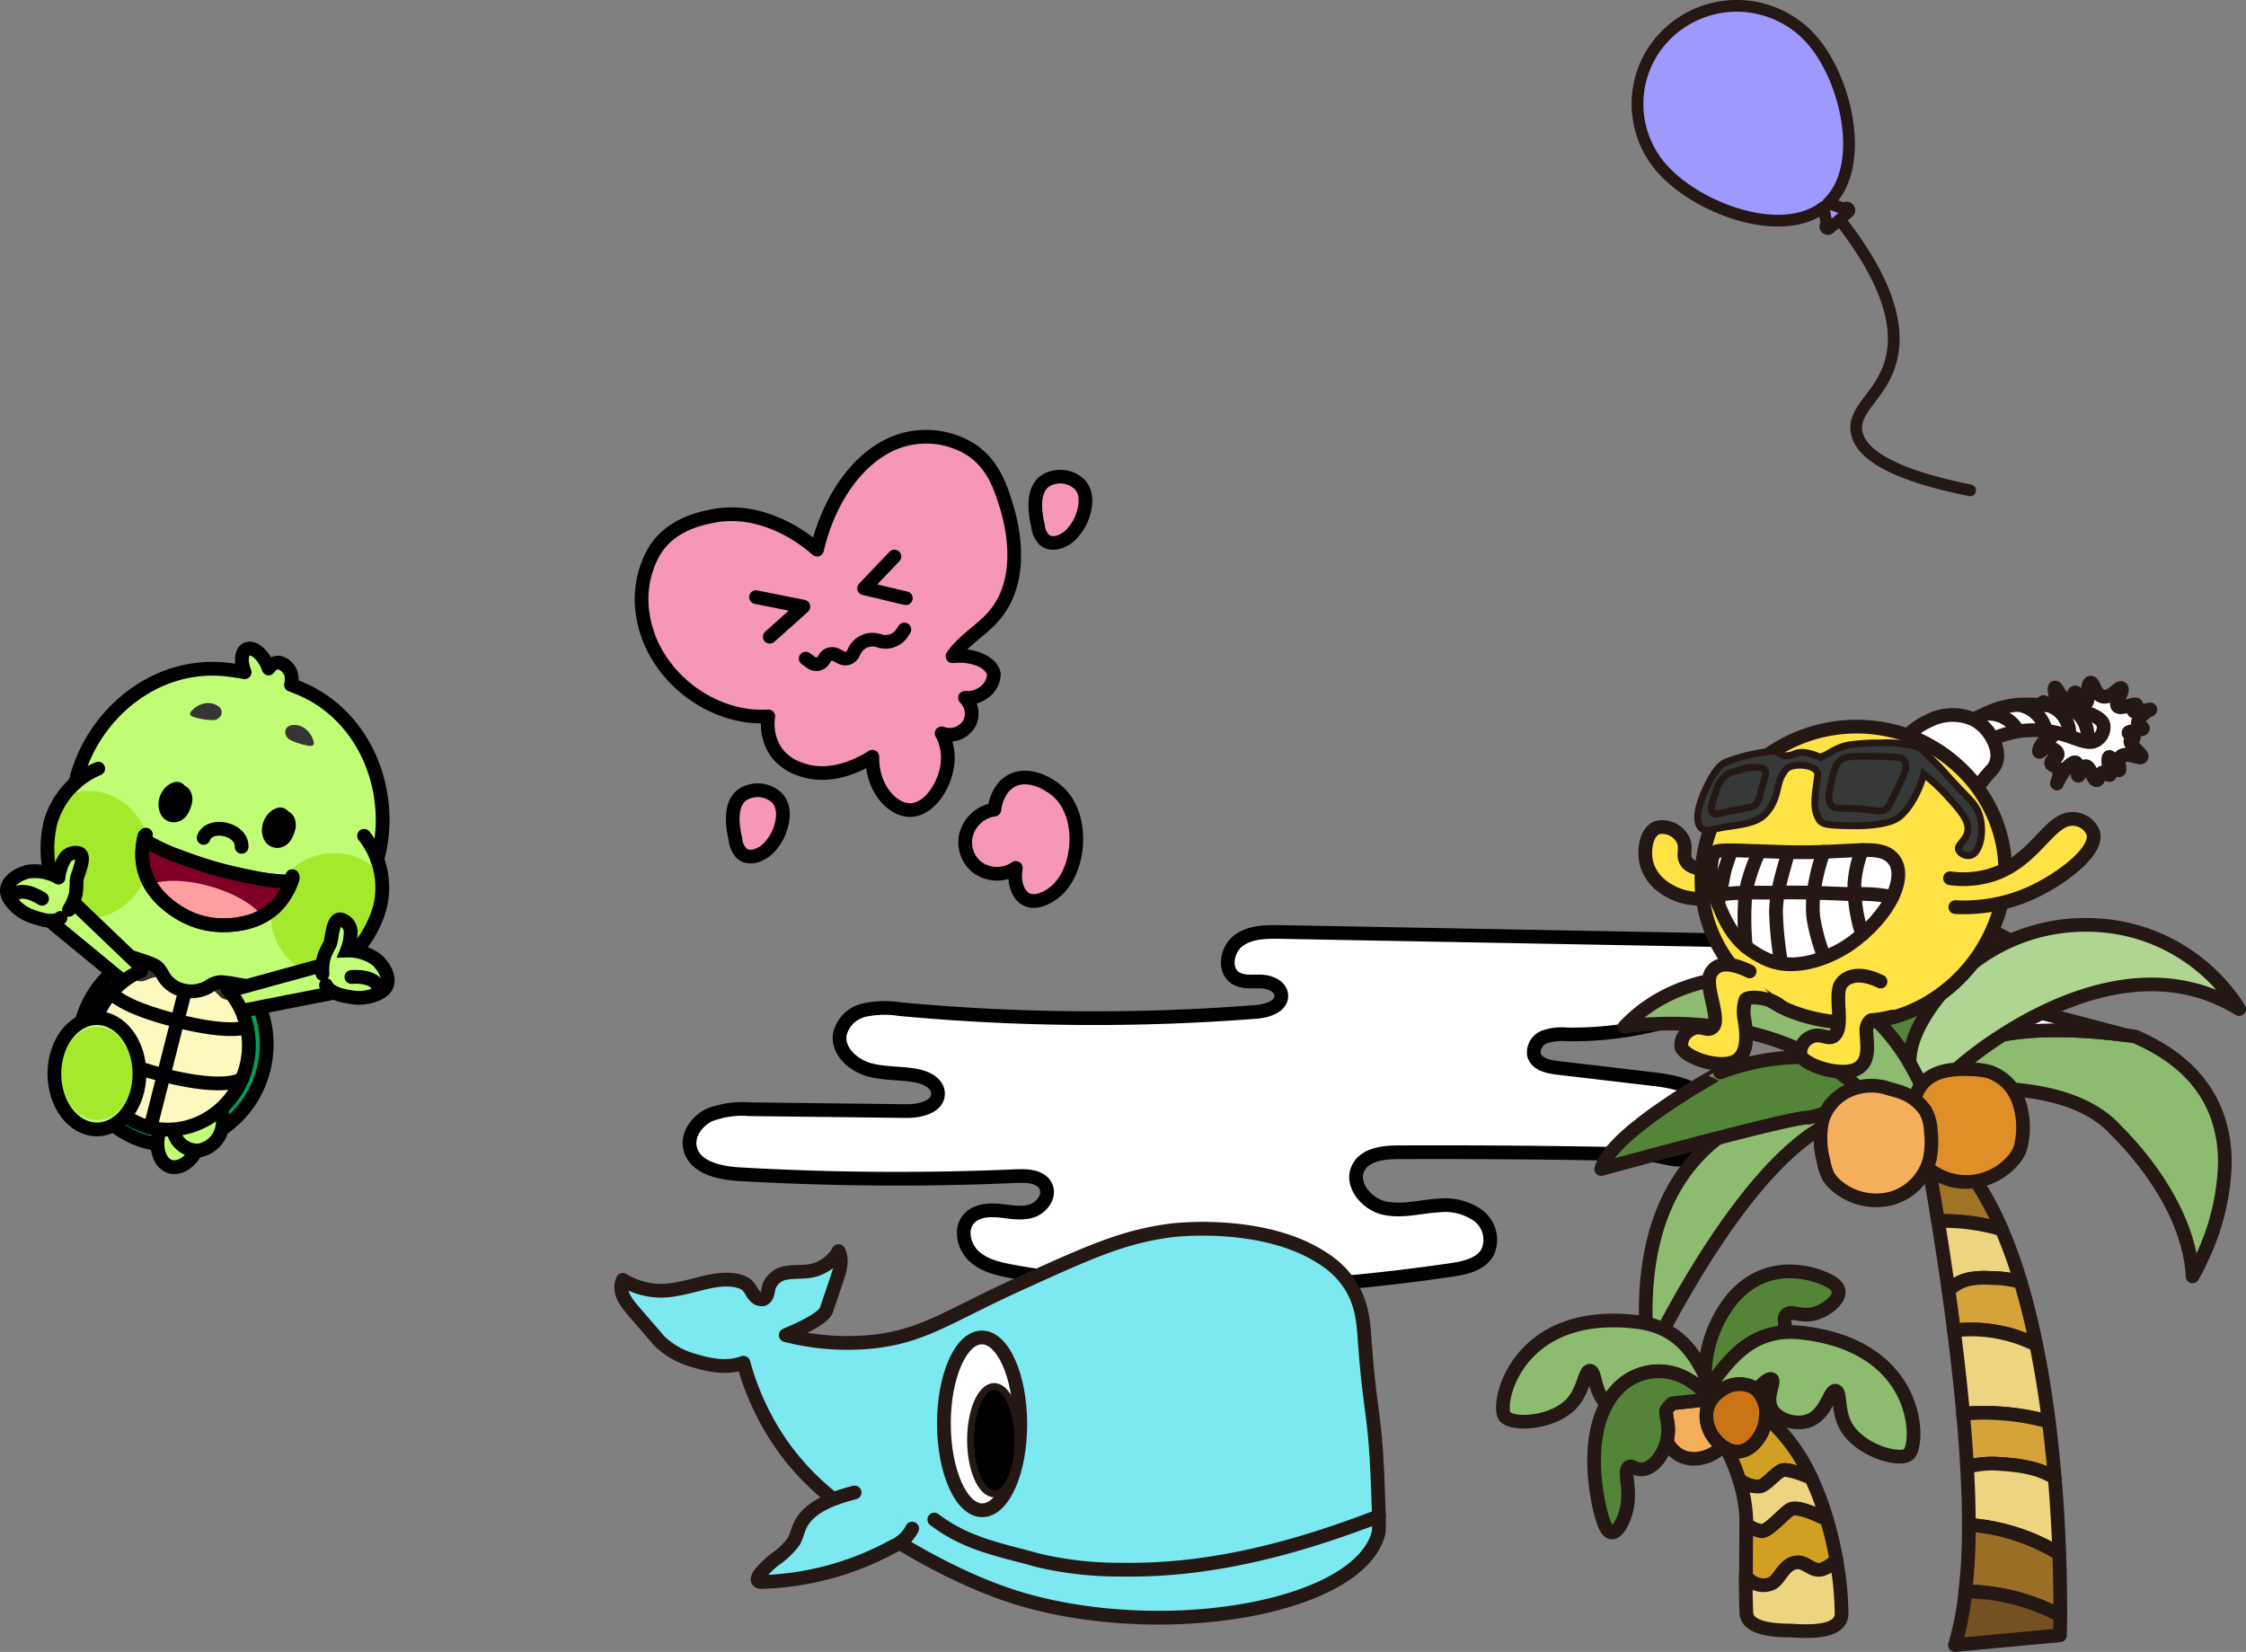 <svg xmlns="http://www.w3.org/2000/svg" xmlns:xlink="http://www.w3.org/1999/xlink" width="329" height="242" viewBox="0 0 329 242">
  <rect x="0" y="0" width="329" height="242" fill="#808080" stroke="none"/>
  <defs>
    <clipPath id="clip-path">
      <rect id="사각형_175" data-name="사각형 175" width="229" height="109" transform="translate(0 -109)" fill="none"/>
    </clipPath>
    <clipPath id="clip-path-2">
      <rect id="사각형_176" data-name="사각형 176" width="67" height="70" transform="translate(0 0)" fill="none"/>
    </clipPath>
    <clipPath id="clip-path-3">
      <rect id="사각형_177" data-name="사각형 177" width="76" height="59" transform="translate(0 0)" fill="none"/>
    </clipPath>
    <clipPath id="clip-path-4">
      <rect id="사각형_178" data-name="사각형 178" width="113" height="59" transform="translate(0 0)" fill="none"/>
    </clipPath>
    <clipPath id="clip-path-5">
      <rect id="사각형_185" data-name="사각형 185" width="58" height="78" fill="none"/>
    </clipPath>
    <clipPath id="clip-path-6">
      <rect id="사각형_179" data-name="사각형 179" width="58" height="78" transform="translate(0 0)" fill="none"/>
    </clipPath>
    <clipPath id="clip-path-7">
      <path id="패스_1217" data-name="패스 1217" d="M11.2,20.07l-.265,1.042a11.2,11.2,0,0,0-3.586,5.6A15.806,15.806,0,0,0,7.9,36.03,16.484,16.484,0,0,0,14.1,43.6a23.123,23.123,0,0,0,4.378,2.352c1.354.553,2.778.868,4.109,1.493.888.417,1.167,1.465,1.78,2.164A4.677,4.677,0,0,0,26.859,51.1a5.144,5.144,0,0,0,3.716-.536,3.22,3.22,0,0,1,1.781-.643c1.468.082,2.87.483,4.325.638a23.1,23.1,0,0,0,4.972.012,16.538,16.538,0,0,0,9.063-3.715,15.82,15.82,0,0,0,4.931-7.936,11.185,11.185,0,0,0-.483-6.625l.265-1.042c2.158-9.474-1.99-20.661-11.788-24.616A39.682,39.682,0,0,0,33.3,4.022,18.759,18.759,0,0,0,31.219,3.9C21.627,3.9,13.642,11.339,11.2,20.07" fill="none"/>
    </clipPath>
    <clipPath id="clip-path-8">
      <rect id="사각형_180" data-name="사각형 180" width="18.385" height="18.797" transform="translate(3.488 21.819)" fill="none"/>
    </clipPath>
    <clipPath id="clip-path-9">
      <rect id="사각형_181" data-name="사각형 181" width="18.385" height="18.797" transform="translate(39.615 30.95)" fill="none"/>
    </clipPath>
    <clipPath id="clip-path-11">
      <rect id="사각형_182" data-name="사각형 182" width="10.419" height="13.637" transform="translate(8.985 56.451)" fill="none"/>
    </clipPath>
    <clipPath id="clip-path-12">
      <path id="패스_1237" data-name="패스 1237" d="M42.833,34.728a.469.469,0,0,0-.021-.353ZM21.16,28.548a11.04,11.04,0,0,0-.327,2.506,8.848,8.848,0,0,0,.973,4.151,10.443,10.443,0,0,0,2.333,2.956,14.6,14.6,0,0,0,2.679,1.885,12,12,0,0,0,6.176,1.489,13.031,13.031,0,0,0,3.632-.54,9.294,9.294,0,0,0,3.588-2.018,9.9,9.9,0,0,0,2.619-4.243v-.005c-.126.323-.72.42-1.378.4a27.438,27.438,0,0,1-4.366-.578c-1.556-.305-3.109-.642-4.655-1.054q-.448-.119-.9-.246c-.3-.084-.594-.171-.891-.261-1.532-.461-3.029-.991-4.514-1.547a27.4,27.4,0,0,1-4.018-1.8c-.587-.339-1.05-.746-.954-1.094Zm0,0,.2-.258a.492.492,0,0,0-.2.258" fill="none"/>
    </clipPath>
    <clipPath id="clip-path-14">
      <rect id="사각형_186" data-name="사각형 186" width="50.455" height="72.69" transform="translate(0 0)" fill="none"/>
    </clipPath>
  </defs>
  <g id="obj" transform="translate(-1436 -5617)">
    <g id="벡터_고급_개체" data-name="벡터 고급 개체" transform="matrix(-1, 0, 0, -1, 1765, 5750)">
      <g id="그룹_102" data-name="그룹 102">
        <g id="그룹_101" data-name="그룹 101" clip-path="url(#clip-path)">
          <path id="패스_1077" data-name="패스 1077" d="M87.5-36.187c-2.563-.173-4.329-1.432-6.512-.071s-3.646,4.142-2.826,6.588C79.246-26.417,83.306-25.5,86.7-25.1l14.223,1.675c1.367.161,3.028.564,3.378,1.9a2.42,2.42,0,0,1-1.542,2.611,7.677,7.677,0,0,1-3.242.379,51.547,51.547,0,0,0-21.333,4.252,10.557,10.557,0,0,0-4.374,2.973,4.211,4.211,0,0,0-.316,4.975c1.13,1.447,3.216,1.6,5.046,1.636l62.8,1.166c2.147.04,4.462.029,6.2-1.234s2.305-4.294.513-5.483c-1.082-.719-2.5-.494-3.794-.538s-2.846-.685-2.942-1.986c-.12-1.641,2.02-2.335,3.652-2.462a306.526,306.526,0,0,1,52.213.4,14.224,14.224,0,0,0,5.281-.153,4.729,4.729,0,0,0,3.528-3.594c.324-2.409-1.943-4.456-4.27-5.118s-4.819-.432-7.185-.939c-1.343-.286-2.851-1.09-2.932-2.468-.119-2.005,2.6-2.684,4.6-2.661l22.9.269a13.577,13.577,0,0,0,5.92-.816c1.824-.847,3.3-2.816,2.906-4.8-.577-2.908-4.266-3.727-7.211-3.9a402.071,402.071,0,0,0-40.7-.279c-1.6.07-3.571-.07-4.229-1.533-.65-1.446.651-3.141,2.164-3.594s3.131-.087,4.7.065,3.352.007,4.41-1.172c1.382-1.541.751-4.157-.785-5.543s-3.666-1.85-5.7-2.218c-21.122-3.83-42.866-2.854-64.107.237-2.042.3-4.359.8-5.374,2.6a4.441,4.441,0,0,0,1.373,5.379,8.36,8.36,0,0,0,5.694,1.481c2.7-.14,5.418-.97,8.054-.382s5.051,3.507,3.8,5.911c-1.036,1.986-3.707,2.253-5.938,2.263q-18.435.072-36.87-.337" fill="#fff"/>
          <path id="패스_1078" data-name="패스 1078" d="M87.5-36.187c-2.563-.173-4.329-1.432-6.512-.071s-3.646,4.142-2.826,6.588C79.246-26.417,83.306-25.5,86.7-25.1l14.223,1.675c1.367.161,3.028.564,3.378,1.9a2.42,2.42,0,0,1-1.542,2.611,7.677,7.677,0,0,1-3.242.379,51.547,51.547,0,0,0-21.333,4.252,10.557,10.557,0,0,0-4.374,2.973,4.211,4.211,0,0,0-.316,4.975c1.13,1.447,3.216,1.6,5.046,1.636l62.8,1.166c2.147.04,4.462.029,6.2-1.234s2.305-4.294.513-5.483c-1.082-.719-2.5-.494-3.794-.538s-2.846-.685-2.942-1.986c-.12-1.641,2.02-2.335,3.652-2.462a306.526,306.526,0,0,1,52.213.4,14.224,14.224,0,0,0,5.281-.153,4.729,4.729,0,0,0,3.528-3.594c.324-2.409-1.943-4.456-4.27-5.118s-4.819-.432-7.185-.939c-1.343-.286-2.851-1.09-2.932-2.468-.119-2.005,2.6-2.684,4.6-2.661l22.9.269a13.577,13.577,0,0,0,5.92-.816c1.824-.847,3.3-2.816,2.906-4.8-.577-2.908-4.266-3.727-7.211-3.9a402.071,402.071,0,0,0-40.7-.279c-1.6.07-3.571-.07-4.229-1.533-.65-1.446.651-3.141,2.164-3.594s3.131-.087,4.7.065,3.352.007,4.41-1.172c1.382-1.541.751-4.157-.785-5.543s-3.666-1.85-5.7-2.218c-21.122-3.83-42.866-2.854-64.107.237-2.042.3-4.359.8-5.374,2.6a4.441,4.441,0,0,0,1.373,5.379,8.36,8.36,0,0,0,5.694,1.481c2.7-.14,5.418-.97,8.054-.382s5.051,3.507,3.8,5.911c-1.036,1.986-3.707,2.253-5.938,2.263q-18.435.072-36.87-.337" fill="none" stroke="#000" stroke-miterlimit="10" stroke-width="2.005"/>
          <path id="패스_1079" data-name="패스 1079" d="M48.02-29.693s-1.353-6.665-2.9-16.186a29.574,29.574,0,0,1-9.337-1.229,45.508,45.508,0,0,0,3.378,6.457Z" fill="#9f7423"/>
          <path id="패스_1080" data-name="패스 1080" d="M48.02-29.693s-1.353-6.665-2.9-16.186a29.574,29.574,0,0,1-9.337-1.229,45.508,45.508,0,0,0,3.378,6.457Z" fill="none" stroke="#251714" stroke-linecap="round" stroke-linejoin="round" stroke-width="2.005"/>
          <path id="패스_1081" data-name="패스 1081" d="M45.121-45.879c-.507-3.126-1.037-6.557-1.545-10.164a6.128,6.128,0,0,1-2.752,1.594,11.763,11.763,0,0,1-3.505.218,16.26,16.26,0,0,1-4.305-.574,70.344,70.344,0,0,0,2.77,7.7,29.574,29.574,0,0,0,9.337,1.229" fill="#edd480"/>
          <path id="패스_1082" data-name="패스 1082" d="M45.121-45.879c-.507-3.126-1.037-6.557-1.545-10.164a6.128,6.128,0,0,1-2.752,1.594,11.763,11.763,0,0,1-3.505.218,16.26,16.26,0,0,1-4.305-.574,70.344,70.344,0,0,0,2.77,7.7A29.574,29.574,0,0,0,45.121-45.879Z" fill="none" stroke="#251714" stroke-linecap="round" stroke-linejoin="round" stroke-width="2.005"/>
          <path id="패스_1083" data-name="패스 1083" d="M43.575-56.043v-.005q-.41-2.869-.791-5.86a21.339,21.339,0,0,1-12.063-2.112c.638,3.138,1.4,6.241,2.292,9.215a16.265,16.265,0,0,0,4.305.574,11.767,11.767,0,0,0,3.506-.218,6.116,6.116,0,0,0,2.751-1.594" fill="#d4a33a"/>
          <path id="패스_1084" data-name="패스 1084" d="M43.575-56.043v-.005q-.41-2.869-.791-5.86a21.339,21.339,0,0,1-12.063-2.112c.638,3.138,1.4,6.241,2.292,9.215a16.265,16.265,0,0,0,4.305.574,11.767,11.767,0,0,0,3.506-.218A6.116,6.116,0,0,0,43.575-56.043Z" fill="none" stroke="#251714" stroke-linecap="round" stroke-linejoin="round" stroke-width="2.005"/>
          <path id="패스_1085" data-name="패스 1085" d="M42.785-61.908c-.509-4.015-.976-8.153-1.346-12.243a18.459,18.459,0,0,1-2.132.165,35.528,35.528,0,0,1-10.426-1.283c.471,3.71,1.074,7.505,1.841,11.249a21.338,21.338,0,0,0,12.063,2.112" fill="#edd480"/>
          <path id="패스_1086" data-name="패스 1086" d="M42.785-61.908c-.509-4.015-.976-8.153-1.346-12.243a18.459,18.459,0,0,1-2.132.165,35.528,35.528,0,0,1-10.426-1.283c.471,3.71,1.074,7.505,1.841,11.249A21.338,21.338,0,0,0,42.785-61.908Z" fill="none" stroke="#251714" stroke-linecap="round" stroke-linejoin="round" stroke-width="2.005"/>
          <path id="패스_1087" data-name="패스 1087" d="M41.439-74.151c-.234-2.618-.433-5.212-.574-7.75a14.293,14.293,0,0,1-5.129.416c-2.673-.168-5.529-.606-7.721-2.04.224,2.658.508,5.432.866,8.257a35.533,35.533,0,0,0,10.426,1.283,18.238,18.238,0,0,0,2.132-.165" fill="#d4a33a"/>
          <path id="패스_1088" data-name="패스 1088" d="M41.439-74.151c-.234-2.618-.433-5.212-.574-7.75a14.293,14.293,0,0,1-5.129.416c-2.673-.168-5.529-.606-7.721-2.04.224,2.658.508,5.432.866,8.257a35.533,35.533,0,0,0,10.426,1.283A18.238,18.238,0,0,0,41.439-74.151Z" fill="none" stroke="#251714" stroke-linecap="round" stroke-linejoin="round" stroke-width="2.005"/>
          <path id="패스_1089" data-name="패스 1089" d="M40.6-90.379A29.687,29.687,0,0,1,27.35-94.63c.117,3.277.318,7.054.663,11.105,2.192,1.434,5.048,1.872,7.722,2.039a14.293,14.293,0,0,0,5.129-.415c-.171-2.936-.262-5.784-.265-8.479" fill="#edd480"/>
          <path id="패스_1090" data-name="패스 1090" d="M40.6-90.379A29.687,29.687,0,0,1,27.35-94.63c.117,3.277.318,7.054.663,11.105,2.192,1.434,5.048,1.872,7.722,2.039a14.293,14.293,0,0,0,5.129-.415C40.694-84.836,40.6-87.685,40.6-90.379Z" fill="none" stroke="#251714" stroke-linecap="round" stroke-linejoin="round" stroke-width="2.005"/>
          <path id="패스_1091" data-name="패스 1091" d="M41.112-100.134a30.171,30.171,0,0,1-13.9-3.541c-.015,2.1.008,5.234.141,9.045A29.689,29.689,0,0,0,40.6-90.38a78.646,78.646,0,0,1,.512-9.754" fill="#9a6f25"/>
          <path id="패스_1092" data-name="패스 1092" d="M41.112-100.134a30.171,30.171,0,0,1-13.9-3.541c-.015,2.1.008,5.234.141,9.045A29.689,29.689,0,0,0,40.6-90.38,78.646,78.646,0,0,1,41.112-100.134Z" fill="none" stroke="#251714" stroke-linecap="round" stroke-linejoin="round" stroke-width="2.005"/>
          <path id="패스_1093" data-name="패스 1093" d="M42.637-107.995l-15.389,1.431s-.034,1.045-.038,2.89a30.167,30.167,0,0,0,13.9,3.54,41.1,41.1,0,0,1,1.525-7.861" fill="#745023"/>
          <path id="패스_1094" data-name="패스 1094" d="M42.637-107.995l-15.389,1.431s-.034,1.045-.038,2.89a30.167,30.167,0,0,0,13.9,3.54A41.1,41.1,0,0,1,42.637-107.995Z" fill="none" stroke="#251714" stroke-linecap="round" stroke-linejoin="round" stroke-width="2.005"/>
          <path id="패스_1095" data-name="패스 1095" d="M59.159-27.839s32.73,1.468,28.381-38.325c0,0-13.523,28.794-27.022,34.795Z" fill="#8dbc70"/>
          <path id="패스_1096" data-name="패스 1096" d="M59.159-27.839s32.73,1.468,28.381-38.325c0,0-13.523,28.794-27.022,34.795Z" fill="none" stroke="#251714" stroke-linecap="round" stroke-linejoin="round" stroke-width="2.005"/>
          <path id="패스_1097" data-name="패스 1097" d="M42.487-26.669A44.307,44.307,0,0,1,34.2-26.6l-.016.005c-.589-.025-1.157-.092-1.766-.179-4.783-.573-10.17-2.144-13.5-5.949,0,0-.251-.241-.687-.678l0-.015c-.154-.155-.318-.34-.5-.536-2.429-2.581-7.814-9.025-9.442-16.593a19.052,19.052,0,0,1-.459-3.431,30.336,30.336,0,0,0-1.482,2.934A34.377,34.377,0,0,0,3.093-37.287c.01,6.6,2.744,13.645,12.3,18.053l.041.021c.246.123.507.241.748.349,0,0,.486.077,1.346.2l.016-.005c3.149.435,11.157,1.314,17.765.141a1.239,1.239,0,0,0,.246-.031l.015-.005A14.987,14.987,0,0,0,42.962-21.7l-.181-1.981-.031-.246Z" fill="#8dbc70"/>
          <path id="패스_1098" data-name="패스 1098" d="M42.487-26.669A44.307,44.307,0,0,1,34.2-26.6l-.016.005c-.589-.025-1.157-.092-1.766-.179-4.783-.573-10.17-2.144-13.5-5.949,0,0-.251-.241-.687-.678l0-.015c-.154-.155-.318-.34-.5-.536-2.429-2.581-7.814-9.025-9.442-16.593a19.052,19.052,0,0,1-.459-3.431,30.336,30.336,0,0,0-1.482,2.934A34.377,34.377,0,0,0,3.093-37.287c.01,6.6,2.744,13.645,12.3,18.053l.041.021c.246.123.507.241.748.349,0,0,.486.077,1.346.2l.016-.005c3.149.435,11.157,1.314,17.765.141a1.239,1.239,0,0,0,.246-.031l.015-.005A14.987,14.987,0,0,0,42.962-21.7l-.181-1.981-.031-.246Z" fill="none" stroke="#251714" stroke-linecap="round" stroke-linejoin="round" stroke-width="2.005"/>
          <path id="패스_1099" data-name="패스 1099" d="M94.451-38.261s-29.086,7.989-30.386,7.528l-6.916,1.8.081,6.018s8.683,3.021,19.786-1.2c0,0,15.92-8.661,17.434-14.154" fill="#548437"/>
          <path id="패스_1100" data-name="패스 1100" d="M94.451-38.261s-29.086,7.989-30.386,7.528l-6.916,1.8.081,6.018s8.683,3.021,19.786-1.2C77.016-24.108,92.937-32.769,94.451-38.261Z" fill="none" stroke="#251714" stroke-linecap="round" stroke-linejoin="round" stroke-width="2.005"/>
          <path id="패스_1101" data-name="패스 1101" d="M53.808-17.827,53.2-19.442l-1.744-4.733-2.083,1.592-.082.061-.015.005-1.157.887-4.333,3.5L38-10.888l-4.45,5.56c.317.185.63.355.942.525a37.167,37.167,0,0,0,6.7,2.964c14.323,4.471,13.4-10.281,12.814-14.752-.119-.767-.206-1.235-.206-1.235" fill="#548437"/>
          <path id="패스_1102" data-name="패스 1102" d="M53.808-17.827,53.2-19.442l-1.744-4.733-2.083,1.592-.082.061-.015.005-1.157.887-4.333,3.5L38-10.888l-4.45,5.56c.317.185.63.355.942.525a37.167,37.167,0,0,0,6.7,2.964c14.323,4.471,13.4-10.281,12.814-14.752C53.895-17.358,53.808-17.827,53.808-17.827Z" fill="none" stroke="#251714" stroke-linecap="round" stroke-linejoin="round" stroke-width="2.005"/>
          <path id="패스_1103" data-name="패스 1103" d="M35.346-18.42l-.036-.108c-6.608,1.173-14.616.293-17.765-.142l3.968,1.052,5.91,1.549,2.544.672a57.506,57.506,0,0,0,5.379-3.024" fill="#fff"/>
          <path id="패스_1104" data-name="패스 1104" d="M35.346-18.42l-.036-.108c-6.608,1.173-14.616.293-17.765-.142l3.968,1.052,5.91,1.549,2.544.672A57.506,57.506,0,0,0,35.346-18.42Z" fill="none" stroke="#251714" stroke-linecap="round" stroke-linejoin="round" stroke-width="2.005"/>
          <path id="패스_1105" data-name="패스 1105" d="M48.057-26.755l-.655.34-4.483,2.33s-.051.051-.169.16c-.082.061-.189.149-.322.262l-.016.005a54,54,0,0,1-6.841,5.094l-.015.006c-.072.041-.138.1-.21.139A57.506,57.506,0,0,1,29.967-15.4c-8.173,4.014-19.04,6.7-28.967.567A18.51,18.51,0,0,0,2.409-12.8a26.38,26.38,0,0,0,8.156,7.024A26.245,26.245,0,0,0,23.074-2.495,26.954,26.954,0,0,0,34.5-4.8,26.272,26.272,0,0,0,39.2-7.483a27.487,27.487,0,0,0,5.5-5.124c2.573-3.146,4.556-6.626,4.575-9.908l.015-.005a1.278,1.278,0,0,1,.005-.191l-.005-.015a7.435,7.435,0,0,0-1.237-4.028" fill="#b0d492"/>
          <path id="패스_1106" data-name="패스 1106" d="M48.057-26.755l-.655.34-4.483,2.33s-.051.051-.169.16c-.082.061-.189.149-.322.262l-.016.005a54,54,0,0,1-6.841,5.094l-.015.006c-.072.041-.138.1-.21.139A57.506,57.506,0,0,1,29.967-15.4c-8.173,4.014-19.04,6.7-28.967.567A18.51,18.51,0,0,0,2.409-12.8a26.38,26.38,0,0,0,8.156,7.024A26.245,26.245,0,0,0,23.074-2.495,26.954,26.954,0,0,0,34.5-4.8,26.272,26.272,0,0,0,39.2-7.483a27.487,27.487,0,0,0,5.5-5.124c2.573-3.146,4.556-6.626,4.575-9.908l.015-.005a1.278,1.278,0,0,1,.005-.191l-.005-.015A7.435,7.435,0,0,0,48.057-26.755Z" fill="none" stroke="#251714" stroke-linecap="round" stroke-linejoin="round" stroke-width="2.005"/>
          <path id="패스_1107" data-name="패스 1107" d="M91.055-17.417a35.186,35.186,0,0,1-4.019.389c-5.3.286-15.006-.056-23.917-4.886a31.362,31.362,0,0,1-4.641-3.022,14.621,14.621,0,0,1-1.286-1.044c-.133-.092-.256-.205-.374-.3a33.063,33.063,0,0,1-3.012-3l-5.355.58-.594.062-1.254.13s.251.808.8,2.1c.062.134.123.267.19.417a30.255,30.255,0,0,0,1.7,3.272s-.015.005.005.015a.462.462,0,0,0,.077.129,28.441,28.441,0,0,0,2.9,4.1,24.714,24.714,0,0,0,1.737,1.888A22.175,22.175,0,0,0,64.406-10.7s13.339,3.259,23.43-3.923a21.952,21.952,0,0,0,3.218-2.8" fill="#8dbc70"/>
          <path id="패스_1108" data-name="패스 1108" d="M91.055-17.417a35.186,35.186,0,0,1-4.019.389c-5.3.286-15.006-.056-23.917-4.886a31.362,31.362,0,0,1-4.641-3.022,14.621,14.621,0,0,1-1.286-1.044c-.133-.092-.256-.205-.374-.3a33.063,33.063,0,0,1-3.012-3l-5.355.58-.594.062-1.254.13s.251.808.8,2.1c.062.134.123.267.19.417a30.255,30.255,0,0,0,1.7,3.272s-.015.005.005.015a.462.462,0,0,0,.077.129,28.441,28.441,0,0,0,2.9,4.1,24.714,24.714,0,0,0,1.737,1.888A22.175,22.175,0,0,0,64.406-10.7s13.339,3.259,23.43-3.923A21.952,21.952,0,0,0,91.055-17.417Z" fill="none" stroke="#251714" stroke-linecap="round" stroke-linejoin="round" stroke-width="2.005"/>
          <path id="패스_1109" data-name="패스 1109" d="M46.727-38.039a8.954,8.954,0,0,0-6.5-2.086,9.184,9.184,0,0,0-6.089,3.111,5.541,5.541,0,0,0-.969,1.5,6.448,6.448,0,0,0-.387,1.695A11.58,11.58,0,0,0,33.423-28a6.869,6.869,0,0,0,4.11,3.978,10.069,10.069,0,0,0,2.434.359c2.483.14,5.232,0,7.052-1.7a5.166,5.166,0,0,0,1.539-2.822" fill="#e08e27"/>
          <path id="패스_1110" data-name="패스 1110" d="M46.727-38.039a8.954,8.954,0,0,0-6.5-2.086,9.184,9.184,0,0,0-6.089,3.111,5.541,5.541,0,0,0-.969,1.5,6.448,6.448,0,0,0-.387,1.695A11.58,11.58,0,0,0,33.423-28a6.869,6.869,0,0,0,4.11,3.978,10.069,10.069,0,0,0,2.434.359c2.483.14,5.232,0,7.052-1.7a5.166,5.166,0,0,0,1.539-2.822" fill="none" stroke="#251714" stroke-linecap="round" stroke-linejoin="round" stroke-width="2.005"/>
          <path id="패스_1111" data-name="패스 1111" d="M53.011-26.25c-.871-.319-1.705-.462-2.574-.786A7.139,7.139,0,0,1,47-29.666a6.527,6.527,0,0,1-.836-3.138,13.015,13.015,0,0,1,.153-3.976,8.087,8.087,0,0,1,5.7-5.8A8.93,8.93,0,0,1,60-40.683a5.269,5.269,0,0,1,1.136,1.292,7.134,7.134,0,0,1,.73,2.23,12.609,12.609,0,0,1,.2,5.98,7.085,7.085,0,0,1-3.4,4.186,8.021,8.021,0,0,1-5.352.788Z" fill="#f4af5d"/>
          <path id="패스_1112" data-name="패스 1112" d="M53.011-26.25c-.871-.319-1.705-.462-2.574-.786A7.139,7.139,0,0,1,47-29.666a6.527,6.527,0,0,1-.836-3.138,13.015,13.015,0,0,1,.153-3.976,8.087,8.087,0,0,1,5.7-5.8A8.93,8.93,0,0,1,60-40.683a5.269,5.269,0,0,1,1.136,1.292,7.134,7.134,0,0,1,.73,2.23,12.609,12.609,0,0,1,.2,5.98,7.085,7.085,0,0,1-3.4,4.186,8.021,8.021,0,0,1-5.352.788Z" fill="none" stroke="#251714" stroke-linecap="round" stroke-linejoin="round" stroke-width="2.005"/>
          <path id="패스_1113" data-name="패스 1113" d="M78.945-71.726v-.013c.038-.127.063-.254.089-.382a1.5,1.5,0,0,0,.177-.128c.013-.013.026-.025.038-.025.178.063.355.128.533.178-.647.1-.748.191-.774.332-.1.688,1.889,2.421,3.842,3.236a8.272,8.272,0,0,0,9.382-2.153,10.1,10.1,0,0,0,1.407-1.963c1.877,1.644,1.6,4.791,2.447,4.83.8.038.863-2.676,2.536-4.612,2.8-3.263,9.357-3.467,10.054-1.9,1.04,2.37-2.231,15.687-19.4,13.673-5.566-.65-8.152-3.976-10-7.787,0-.37,0-.739-.026-1.084a15.061,15.061,0,0,0-.3-2.2" fill="#8dbc70"/>
          <path id="패스_1114" data-name="패스 1114" d="M78.945-71.726v-.013c.038-.127.063-.254.089-.382a1.5,1.5,0,0,0,.177-.128c.013-.013.026-.025.038-.025.178.063.355.128.533.178-.647.1-.748.191-.774.332-.1.688,1.889,2.421,3.842,3.236a8.272,8.272,0,0,0,9.382-2.153,10.1,10.1,0,0,0,1.407-1.963c1.877,1.644,1.6,4.791,2.447,4.83.8.038.863-2.676,2.536-4.612,2.8-3.263,9.357-3.467,10.054-1.9,1.04,2.37-2.231,15.687-19.4,13.673-5.566-.65-8.152-3.976-10-7.787,0-.37,0-.739-.026-1.084A15.061,15.061,0,0,0,78.945-71.726Z" fill="none" stroke="#251714" stroke-linecap="round" stroke-linejoin="round" stroke-width="2.005"/>
          <path id="패스_1115" data-name="패스 1115" d="M78.881-72a1.267,1.267,0,0,0,.152-.116c-.025.128-.051.255-.089.382-.025-.088-.038-.178-.063-.266" fill="#fff"/>
          <path id="패스_1116" data-name="패스 1116" d="M78.881-72a1.267,1.267,0,0,0,.152-.116c-.025.128-.051.255-.089.382C78.919-71.827,78.906-71.917,78.881-72Z" fill="none" stroke="#251714" stroke-linecap="round" stroke-linejoin="round" stroke-width="2.005"/>
          <path id="패스_1117" data-name="패스 1117" d="M59.661-56.343c.038-1.185,1.838-2.613,3.461-3.073,2.219-.636,3.614.664,4.286-.279.405-.574-.026-1.108.19-2.333a.633.633,0,0,1,.038-.153c4.83-.357,7.658-3.492,10.155-6.869a5.983,5.983,0,0,0,.66-1.2,9.365,9.365,0,0,0,.494-1.48,15.075,15.075,0,0,1,.3,2.205c.026.344.026.713.026,1.083A18.206,18.206,0,0,1,75.433-57.5c-5.388,6.6-12.615,3.671-13.769,3.148-.684-.3-2.041-.943-2-1.987" fill="#548437"/>
          <path id="패스_1118" data-name="패스 1118" d="M59.661-56.343c.038-1.185,1.838-2.613,3.461-3.073,2.219-.636,3.614.664,4.286-.279.405-.574-.026-1.108.19-2.333a.633.633,0,0,1,.038-.153c4.83-.357,7.658-3.492,10.155-6.869a5.983,5.983,0,0,0,.66-1.2,9.365,9.365,0,0,0,.494-1.48,15.075,15.075,0,0,1,.3,2.205c.026.344.026.713.026,1.083A18.206,18.206,0,0,1,75.433-57.5c-5.388,6.6-12.615,3.671-13.769,3.148C60.98-54.661,59.623-55.3,59.661-56.343Z" fill="none" stroke="#251714" stroke-linecap="round" stroke-linejoin="round" stroke-width="2.005"/>
          <path id="패스_1119" data-name="패스 1119" d="M63.68-83.526c1.5.662,3.728,1.414,4.323,1.109,1.04-.523,2.232-2.1,3.17-2.345a4.2,4.2,0,0,1,3.068,1.032,28.345,28.345,0,0,0,1.864,4.5,3.428,3.428,0,0,0-1.7-.421c-1.75.064-3.055,1.784-3.588,3.033a6.219,6.219,0,0,0-.469,2.09c-.266-.242-.545-.484-.812-.727a26.447,26.447,0,0,1-5.857-8.27" fill="#d19f22"/>
          <path id="패스_1120" data-name="패스 1120" d="M63.68-83.526c1.5.662,3.728,1.414,4.323,1.109,1.04-.523,2.232-2.1,3.17-2.345a4.2,4.2,0,0,1,3.068,1.032,28.345,28.345,0,0,0,1.864,4.5,3.428,3.428,0,0,0-1.7-.421c-1.75.064-3.055,1.784-3.588,3.033a6.219,6.219,0,0,0-.469,2.09c-.266-.242-.545-.484-.812-.727A26.447,26.447,0,0,1,63.68-83.526Z" fill="none" stroke="#251714" stroke-linecap="round" stroke-linejoin="round" stroke-width="2.005"/>
          <path id="패스_1121" data-name="패스 1121" d="M61.41-89.565c2.536,1.2,4.6,1.95,5.426,1.4,1.027-.675,3.145-3.161,4.134-3.135a5.121,5.121,0,0,1,1.762.675l.025.012a2.506,2.506,0,0,1,.419.293,22.212,22.212,0,0,0,1.065,6.588,4.191,4.191,0,0,0-3.068-1.032c-.939.242-2.13,1.822-3.17,2.345-.6.306-2.827-.446-4.324-1.109a41.928,41.928,0,0,1-2.269-6.041" fill="#edd480"/>
          <path id="패스_1122" data-name="패스 1122" d="M61.41-89.565c2.536,1.2,4.6,1.95,5.426,1.4,1.027-.675,3.145-3.161,4.134-3.135a5.121,5.121,0,0,1,1.762.675l.025.012a2.506,2.506,0,0,1,.419.293,22.212,22.212,0,0,0,1.065,6.588,4.191,4.191,0,0,0-3.068-1.032c-.939.242-2.13,1.822-3.17,2.345-.6.306-2.827-.446-4.324-1.109A41.928,41.928,0,0,1,61.41-89.565Z" fill="none" stroke="#251714" stroke-linecap="round" stroke-linejoin="round" stroke-width="2.005"/>
          <path id="패스_1123" data-name="패스 1123" d="M60.016-95.474a4.248,4.248,0,0,1,2.076-1.465c1.532-.42,2.367,1.287,3.9.994,1.86-.357,2.291-2.677,3.645-3.135a3.1,3.1,0,0,1,3.608,1.2c0,2.1-.038,4.536-.026,7.621a.65.65,0,0,1-.076-.089,2.6,2.6,0,0,0-.417-.293l-.026-.013a5.116,5.116,0,0,0-1.759-.674c-.987-.026-3.1,2.458-4.127,3.134-.822.549-2.886-.2-5.417-1.4v-.013a51.975,51.975,0,0,1-1.38-5.862" fill="#d19f22"/>
          <path id="패스_1124" data-name="패스 1124" d="M60.016-95.474a4.248,4.248,0,0,1,2.076-1.465c1.532-.42,2.367,1.287,3.9.994,1.86-.357,2.291-2.677,3.645-3.135a3.1,3.1,0,0,1,3.608,1.2c0,2.1-.038,4.536-.026,7.621a.65.65,0,0,1-.076-.089,2.6,2.6,0,0,0-.417-.293l-.026-.013a5.116,5.116,0,0,0-1.759-.674c-.987-.026-3.1,2.458-4.127,3.134-.822.549-2.886-.2-5.417-1.4v-.013A51.975,51.975,0,0,1,60.016-95.474Z" fill="none" stroke="#251714" stroke-linecap="round" stroke-linejoin="round" stroke-width="2.005"/>
          <path id="패스_1125" data-name="패스 1125" d="M59.242-103.379c0-2.816,4.615-2.664,7.328-2.5.9.051,6.454-.153,6.606,2.549.089,1.733.114,3.454.1,5.48a3.1,3.1,0,0,0-3.613-1.2c-1.357.458-1.788,2.778-3.652,3.135-1.534.292-2.37-1.415-3.905-.994a4.25,4.25,0,0,0-2.079,1.465,45.456,45.456,0,0,1-.786-7.939" fill="#edd480"/>
          <path id="패스_1126" data-name="패스 1126" d="M59.242-103.379c0-2.816,4.615-2.664,7.328-2.5.9.051,6.454-.153,6.606,2.549.089,1.733.114,3.454.1,5.48a3.1,3.1,0,0,0-3.613-1.2c-1.357.458-1.788,2.778-3.652,3.135-1.534.292-2.37-1.415-3.905-.994a4.25,4.25,0,0,0-2.079,1.465A45.456,45.456,0,0,1,59.242-103.379Z" fill="none" stroke="#251714" stroke-linecap="round" stroke-linejoin="round" stroke-width="2.005"/>
          <path id="패스_1127" data-name="패스 1127" d="M49.3-79.919c1.014-1.376,7.354.306,9.369,4.1,1.192,2.269.66,4.919,1.433,5.073.9.165,1.319-3.339,3.854-4.346,1.915-.765,4.653.064,5.528,1.683.951,1.784-.6,4.013-.012,4.358.405.229,1.344-.624,2.218-1.555a3.038,3.038,0,0,0,.52.37,4.442,4.442,0,0,0,4.336-.23,5.4,5.4,0,0,0,1.268-1.006.041.041,0,0,0,.025-.013,1.315,1.315,0,0,0,.241-.089,4.836,4.836,0,0,0,.8-.433c.025.089.038.179.064.268v.012a9.187,9.187,0,0,1-.5,1.479,6,6,0,0,1-.659,1.2c-2.5,3.377-5.325,6.512-10.156,6.869a12.693,12.693,0,0,1-2.485-.051c-17.179-1.9-17.4-15.623-15.848-17.688" fill="#8dbc70"/>
          <path id="패스_1128" data-name="패스 1128" d="M49.3-79.919c1.014-1.376,7.354.306,9.369,4.1,1.192,2.269.66,4.919,1.433,5.073.9.165,1.319-3.339,3.854-4.346,1.915-.765,4.653.064,5.528,1.683.951,1.784-.6,4.013-.012,4.358.405.229,1.344-.624,2.218-1.555a3.038,3.038,0,0,0,.52.37,4.442,4.442,0,0,0,4.336-.23,5.4,5.4,0,0,0,1.268-1.006.041.041,0,0,0,.025-.013,1.315,1.315,0,0,0,.241-.089,4.836,4.836,0,0,0,.8-.433c.025.089.038.179.064.268v.012a9.187,9.187,0,0,1-.5,1.479,6,6,0,0,1-.659,1.2c-2.5,3.377-5.325,6.512-10.156,6.869a12.693,12.693,0,0,1-2.485-.051C47.971-64.13,47.755-77.855,49.3-79.919Z" fill="none" stroke="#251714" stroke-linecap="round" stroke-linejoin="round" stroke-width="2.005"/>
          <path id="패스_1129" data-name="패스 1129" d="M78.881-72a1.267,1.267,0,0,0,.152-.116c-.025.128-.051.255-.089.382-.025-.088-.038-.178-.063-.266" fill="#fff"/>
          <path id="패스_1130" data-name="패스 1130" d="M78.881-72a1.267,1.267,0,0,0,.152-.116c-.025.128-.051.255-.089.382C78.919-71.827,78.906-71.917,78.881-72Z" fill="none" stroke="#251714" stroke-linecap="round" stroke-linejoin="round" stroke-width="2.005"/>
          <path id="패스_1131" data-name="패스 1131" d="M76.688-78.861c1.445-1.593,4.235-2.473,6.289-1.314a4.6,4.6,0,0,1,1.863,2.065,7.013,7.013,0,0,0-.177,1.147c-.114,1.53.355,2.5.279,3.3a3.311,3.311,0,0,1-.406.6,3.567,3.567,0,0,1-.507.472c-.14.024-.317.05-.533.076-.393.037-.912.089-1.622.166-1.015.1-1.674.177-2.092.253-.178-.049-.355-.114-.533-.178-.013,0-.025.012-.038.025a1.5,1.5,0,0,1-.177.128,1.176,1.176,0,0,1-.153.116,5.025,5.025,0,0,1-.8.433,1.516,1.516,0,0,1-.241.089c.076-.089.152-.167.215-.256a3.626,3.626,0,0,0,.545-.839.814.814,0,0,0,.089-.18,2.267,2.267,0,0,0,.152-.382,4.017,4.017,0,0,0,.178-.866,4.952,4.952,0,0,0-.469-2.549,1.352,1.352,0,0,0-.089-.19v-.013a5.958,5.958,0,0,0-1.775-2.1" fill="#f4af5d"/>
          <path id="패스_1132" data-name="패스 1132" d="M76.688-78.861c1.445-1.593,4.235-2.473,6.289-1.314a4.6,4.6,0,0,1,1.863,2.065,7.013,7.013,0,0,0-.177,1.147c-.114,1.53.355,2.5.279,3.3a3.311,3.311,0,0,1-.406.6,3.567,3.567,0,0,1-.507.472c-.14.024-.317.05-.533.076-.393.037-.912.089-1.622.166-1.015.1-1.674.177-2.092.253-.178-.049-.355-.114-.533-.178-.013,0-.025.012-.038.025a1.5,1.5,0,0,1-.177.128,1.176,1.176,0,0,1-.153.116,5.025,5.025,0,0,1-.8.433,1.516,1.516,0,0,1-.241.089c.076-.089.152-.167.215-.256a3.626,3.626,0,0,0,.545-.839.814.814,0,0,0,.089-.18,2.267,2.267,0,0,0,.152-.382,4.017,4.017,0,0,0,.178-.866,4.952,4.952,0,0,0-.469-2.549,1.352,1.352,0,0,0-.089-.19v-.013A5.958,5.958,0,0,0,76.688-78.861Z" fill="none" stroke="#251714" stroke-linecap="round" stroke-linejoin="round" stroke-width="2.005"/>
          <path id="패스_1133" data-name="패스 1133" d="M70.349-74.529a6.219,6.219,0,0,1,.469-2.09c.533-1.249,1.839-2.969,3.588-3.033a3.428,3.428,0,0,1,1.7.421v.012a4.052,4.052,0,0,1,.583.357,5.976,5.976,0,0,1,1.775,2.1v.013a1.258,1.258,0,0,1,.089.191,4.944,4.944,0,0,1,.469,2.549,4.076,4.076,0,0,1-.177.866,2.391,2.391,0,0,1-.152.382.807.807,0,0,1-.089.179,3.727,3.727,0,0,1-.545.841c-.064.088-.14.165-.216.254a.045.045,0,0,1-.025.013,5.4,5.4,0,0,1-1.268,1.006,4.443,4.443,0,0,1-4.336.23,3.038,3.038,0,0,1-.52-.37,4.759,4.759,0,0,1-1.344-3.925" fill="#cb7415"/>
          <path id="패스_1134" data-name="패스 1134" d="M70.349-74.529a6.219,6.219,0,0,1,.469-2.09c.533-1.249,1.839-2.969,3.588-3.033a3.428,3.428,0,0,1,1.7.421v.012a4.052,4.052,0,0,1,.583.357,5.976,5.976,0,0,1,1.775,2.1v.013a1.258,1.258,0,0,1,.089.191,4.944,4.944,0,0,1,.469,2.549,4.076,4.076,0,0,1-.177.866,2.391,2.391,0,0,1-.152.382.807.807,0,0,1-.089.179,3.727,3.727,0,0,1-.545.841c-.064.088-.14.165-.216.254a.045.045,0,0,1-.025.013,5.4,5.4,0,0,1-1.268,1.006,4.443,4.443,0,0,1-4.336.23,3.038,3.038,0,0,1-.52-.37A4.759,4.759,0,0,1,70.349-74.529Z" fill="none" stroke="#251714" stroke-linecap="round" stroke-linejoin="round" stroke-width="2.005"/>
          <path id="패스_1135" data-name="패스 1135" d="M79.008-71.764c.025-.14.127-.229.773-.332.419-.076,1.078-.153,2.092-.254.71-.076,1.23-.128,1.623-.166.216-.025.393-.051.533-.076a3.618,3.618,0,0,0,.507-.471,3.4,3.4,0,0,0,.406-.6c.076-.8-.393-1.771-.279-3.3a6.907,6.907,0,0,1,.177-1.147c.558-2.281,2.193-4.18,3.791-4.154.951.013,1.382.714,1.813.319.748-.675-.292-2.855.19-5.671.355-2.051,1.458-4.1,2.384-3.874.811.2,1.318,2.179,1.572,3.173.368,1.491,2.282,9.9-.951,15.674a10.1,10.1,0,0,1-1.407,1.963,8.272,8.272,0,0,1-9.382,2.153c-1.953-.815-3.943-2.548-3.842-3.236" fill="#548437"/>
          <path id="패스_1136" data-name="패스 1136" d="M79.008-71.764c.025-.14.127-.229.773-.332.419-.076,1.078-.153,2.092-.254.71-.076,1.23-.128,1.623-.166.216-.025.393-.051.533-.076a3.618,3.618,0,0,0,.507-.471,3.4,3.4,0,0,0,.406-.6c.076-.8-.393-1.771-.279-3.3a6.907,6.907,0,0,1,.177-1.147c.558-2.281,2.193-4.18,3.791-4.154.951.013,1.382.714,1.813.319.748-.675-.292-2.855.19-5.671.355-2.051,1.458-4.1,2.384-3.874.811.2,1.318,2.179,1.572,3.173.368,1.491,2.282,9.9-.951,15.674a10.1,10.1,0,0,1-1.407,1.963,8.272,8.272,0,0,1-9.382,2.153C80.9-69.342,78.907-71.075,79.008-71.764Z" fill="none" stroke="#251714" stroke-linecap="round" stroke-linejoin="round" stroke-width="2.005"/>
        </g>
      </g>
    </g>
    <g id="벡터_고급_개체-2" data-name="벡터 고급 개체" transform="translate(1529 5680)">
      <g id="그룹_104" data-name="그룹 104">
        <g id="그룹_103" data-name="그룹 103" clip-path="url(#clip-path-2)">
          <path id="패스_1137" data-name="패스 1137" d="M52.656,55.605a5.008,5.008,0,0,0-4.191,3.921,4.675,4.675,0,0,0,1.572,4.444,4.883,4.883,0,0,0,5.762.174c-.354,2.124.306,3.987,1.571,4.618,1.7.847,3.84-.839,4.1-1.046,3.749-2.946,4.533-11.078.523-14.725-1.44-1.31-4.483-2.939-6.9-1.569-2.025,1.151-2.387,3.723-2.444,4.183" fill="#f697b7"/>
          <path id="패스_1138" data-name="패스 1138" d="M52.656,55.605a5.008,5.008,0,0,0-4.191,3.921,4.675,4.675,0,0,0,1.572,4.444,4.883,4.883,0,0,0,5.762.174c-.354,2.124.306,3.987,1.571,4.618,1.7.847,3.84-.839,4.1-1.046,3.749-2.946,4.533-11.078.523-14.725-1.44-1.31-4.483-2.939-6.9-1.569C53.075,52.573,52.713,55.145,52.656,55.605Z" fill="none" stroke="#000" stroke-linecap="round" stroke-linejoin="round" stroke-width="2.003"/>
          <path id="패스_1139" data-name="패스 1139" d="M26.683,17.519c-.857-.779-7.528-6.647-15.655-4.841-1.38.306-5.8,1.124-8.2,5.1a14.207,14.207,0,0,0-1.592,9.7c1.45,8.384,9.805,14.986,18.313,14.472a7.283,7.283,0,0,0,1.181,5.263,7.214,7.214,0,0,0,3.673,2.533c4.8,1.682,9.572-1.364,10.381-1.9-.094,4.491,2.792,7.732,5.4,7.827,3.106.114,5.712-4.236,5.66-7.79a7.685,7.685,0,0,0-.908-3.452,3.33,3.33,0,0,0,4.131-1.59,3.262,3.262,0,0,0-.71-3.618,4,4,0,0,0,2.688-.733,3.392,3.392,0,0,0,1.541-2.717c-.187-1.5-2.624-2.99-6.055-2.635,1.6-2.377,4.288-3.8,6.14-5.992,3.683-4.354,3.389-10.85,1.666-16.281-.773-2.44-1.822-5.84-5.154-8.033a12.372,12.372,0,0,0-8.44-1.7c-6.407.915-11.964,7.461-14.064,16.374" fill="#f697b7"/>
          <path id="패스_1140" data-name="패스 1140" d="M26.683,17.519c-.857-.779-7.528-6.647-15.655-4.841-1.38.306-5.8,1.124-8.2,5.1a14.207,14.207,0,0,0-1.592,9.7c1.45,8.384,9.805,14.986,18.313,14.472a7.283,7.283,0,0,0,1.181,5.263,7.214,7.214,0,0,0,3.673,2.533c4.8,1.682,9.572-1.364,10.381-1.9-.094,4.491,2.792,7.732,5.4,7.827,3.106.114,5.712-4.236,5.66-7.79a7.685,7.685,0,0,0-.908-3.452,3.33,3.33,0,0,0,4.131-1.59,3.262,3.262,0,0,0-.71-3.618,4,4,0,0,0,2.688-.733,3.392,3.392,0,0,0,1.541-2.717c-.187-1.5-2.624-2.99-6.055-2.635,1.6-2.377,4.288-3.8,6.14-5.992,3.683-4.354,3.389-10.85,1.666-16.281-.773-2.44-1.822-5.84-5.154-8.033a12.372,12.372,0,0,0-8.44-1.7C34.34,2.059,28.783,8.606,26.683,17.519Z" fill="none" stroke="#000" stroke-linecap="round" stroke-linejoin="round" stroke-width="2.003"/>
          <path id="패스_1141" data-name="패스 1141" d="M17.737,24.478l6.951,1.389-4.932,4.418" fill="none" stroke="#000" stroke-linecap="round" stroke-linejoin="round" stroke-width="2.003"/>
          <path id="패스_1142" data-name="패스 1142" d="M38.022,18.523l-4.447,4.659,6.12,1.458" fill="none" stroke="#000" stroke-linecap="round" stroke-linejoin="round" stroke-width="2.003"/>
          <path id="패스_1143" data-name="패스 1143" d="M25.023,33.48l.8.578a1.28,1.28,0,0,0,1.913-.507,1.28,1.28,0,0,1,1.754-.605l.74.385a1.28,1.28,0,0,0,1.738-.569l.208-.421a2.925,2.925,0,0,1,3.578-1.471,2.925,2.925,0,0,0,3.421-1.192l.3-.463" fill="#f697b7"/>
          <path id="패스_1144" data-name="패스 1144" d="M25.023,33.48l.8.578a1.28,1.28,0,0,0,1.913-.507,1.28,1.28,0,0,1,1.754-.605l.74.385a1.28,1.28,0,0,0,1.738-.569l.208-.421a2.925,2.925,0,0,1,3.578-1.471,2.925,2.925,0,0,0,3.421-1.192l.3-.463" fill="none" stroke="#000" stroke-linecap="round" stroke-linejoin="round" stroke-width="2.003"/>
          <path id="패스_1145" data-name="패스 1145" d="M15.675,53.486c-2.046,1.565-1.208,5.3-.939,6.5a3.3,3.3,0,0,0,.945,2.063c1.138.936,2.9.221,3.928-.837a7.347,7.347,0,0,0,1.7-2.819c.308-.942.843-3.038-.468-4.478a4.094,4.094,0,0,0-4.124-.942,3.146,3.146,0,0,0-1.043.51" fill="#f697b7"/>
          <path id="패스_1146" data-name="패스 1146" d="M15.675,53.486c-2.046,1.565-1.208,5.3-.939,6.5a3.3,3.3,0,0,0,.945,2.063c1.138.936,2.9.221,3.928-.837a7.347,7.347,0,0,0,1.7-2.819c.308-.942.843-3.038-.468-4.478a4.094,4.094,0,0,0-4.124-.942A3.146,3.146,0,0,0,15.675,53.486Z" fill="none" stroke="#000" stroke-linecap="round" stroke-linejoin="round" stroke-width="2.003"/>
          <path id="패스_1147" data-name="패스 1147" d="M59.99,7.541c-2.046,1.565-1.208,5.3-.939,6.5A3.3,3.3,0,0,0,60,16.106c1.138.936,2.9.221,3.928-.837a7.347,7.347,0,0,0,1.7-2.819c.308-.942.843-3.038-.468-4.478a4.094,4.094,0,0,0-4.124-.942,3.146,3.146,0,0,0-1.043.51" fill="#f697b7"/>
          <path id="패스_1148" data-name="패스 1148" d="M59.99,7.541c-2.046,1.565-1.208,5.3-.939,6.5A3.3,3.3,0,0,0,60,16.106c1.138.936,2.9.221,3.928-.837a7.347,7.347,0,0,0,1.7-2.819c.308-.942.843-3.038-.468-4.478a4.094,4.094,0,0,0-4.124-.942A3.146,3.146,0,0,0,59.99,7.541Z" fill="none" stroke="#000" stroke-linecap="round" stroke-linejoin="round" stroke-width="2.003"/>
        </g>
      </g>
    </g>
    <g id="벡터_고급_개체-3" data-name="벡터 고급 개체" transform="translate(1676 5716)">
      <g id="그룹_106" data-name="그룹 106">
        <g id="그룹_105" data-name="그룹 105" clip-path="url(#clip-path-3)">
          <path id="패스_1149" data-name="패스 1149" d="M9.848,32.62A8.971,8.971,0,0,1,3.4,30.754a6.244,6.244,0,0,1-2.257-3.439c-.376-1.746-.037-4.5,1.653-5.081a3.417,3.417,0,0,1,3.685,1.7c.7,1.291-.127,2.3.543,3.3.412.619,1.385,1.222,3.869,1.081" fill="#ffe345"/>
          <path id="패스_1150" data-name="패스 1150" d="M9.848,32.62A8.971,8.971,0,0,1,3.4,30.754a6.244,6.244,0,0,1-2.257-3.439c-.376-1.746-.037-4.5,1.653-5.081a3.417,3.417,0,0,1,3.685,1.7c.7,1.291-.127,2.3.543,3.3.412.619,1.385,1.222,3.869,1.081" fill="none" stroke="#251714" stroke-linecap="round" stroke-linejoin="round" stroke-width="2.012"/>
          <path id="패스_1151" data-name="패스 1151" d="M61.38,5.094c.273-.22-.862-3.859-.239-3.323.394.338,1.969,4.038,2.565,1.128.312-1.523,1.227,1.28,1.763,1.138.716-.19.052-2.77.737-3.023.466-.172.664,1.792,1.838,2.034,1.242.257,2.384-1.557,2.712-1.219.408.42-1.018,1.965-.579,2.6.41.593,2.557-.533,2.766-.153.12.22-.517.684-.4.9.194.342,2.949-.458,2.363-.18-1.056.5-2.55,2.045-1.2,2.564.954.369-1.907.488-1.919.774-.012.252.8.413.773.722-.014.2-.361.207-.467.423-.3.616,1.806,2.028,1.6,2.405s-2.271-.793-3.021-.074c-.587.563-.021,1.949-.268,2.025-.306.1-1.126-2.041-1.446-1.943-.184.056-.123.828-.1,1.075.076.933.359,1.443.192,1.559-.186.129-.583-.476-1.031-.374-.531.122-.531,1.107-.888,1.148-.531.062-.942-2.066-1.6-2.054-.538.01-.875,1.462-1.115,1.4s.158-1.691-.338-1.934c-.405-.2-1.2.637-1.38.825a8.8,8.8,0,0,0-1.387,2.238c-.069-.026.679-1.36.161-2.142-.327-.5-.949-.445-1.009-.818-.079-.493.973-.767.948-1.335-.022-.476-.8-.969-1.468-.925-.716.047-1.105.69-1.239.583s.142-.977.822-1.58c.581-.515,1.072-.5,1.121-.786.084-.49-1.724-.8-1.7-1.287.021-.444,1.505-.382,1.78-1.107.349-.919-1.506-2.416-1.4-2.524S61.1,5.323,61.38,5.094" fill="#fff"/>
          <path id="패스_1152" data-name="패스 1152" d="M61.38,5.094c.273-.22-.862-3.859-.239-3.323.394.338,1.969,4.038,2.565,1.128.312-1.523,1.227,1.28,1.763,1.138.716-.19.052-2.77.737-3.023.466-.172.664,1.792,1.838,2.034,1.242.257,2.384-1.557,2.712-1.219.408.42-1.018,1.965-.579,2.6.41.593,2.557-.533,2.766-.153.12.22-.517.684-.4.9.194.342,2.949-.458,2.363-.18-1.056.5-2.55,2.045-1.2,2.564.954.369-1.907.488-1.919.774-.012.252.8.413.773.722-.014.2-.361.207-.467.423-.3.616,1.806,2.028,1.6,2.405s-2.271-.793-3.021-.074c-.587.563-.021,1.949-.268,2.025-.306.1-1.126-2.041-1.446-1.943-.184.056-.123.828-.1,1.075.076.933.359,1.443.192,1.559-.186.129-.583-.476-1.031-.374-.531.122-.531,1.107-.888,1.148-.531.062-.942-2.066-1.6-2.054-.538.01-.875,1.462-1.115,1.4s.158-1.691-.338-1.934c-.405-.2-1.2.637-1.38.825a8.8,8.8,0,0,0-1.387,2.238c-.069-.026.679-1.36.161-2.142-.327-.5-.949-.445-1.009-.818-.079-.493.973-.767.948-1.335-.022-.476-.8-.969-1.468-.925-.716.047-1.105.69-1.239.583s.142-.977.822-1.58c.581-.515,1.072-.5,1.121-.786.084-.49-1.724-.8-1.7-1.287.021-.444,1.505-.382,1.78-1.107.349-.919-1.506-2.416-1.4-2.524S61.1,5.323,61.38,5.094Z" fill="none" stroke="#251714" stroke-linecap="round" stroke-linejoin="round" stroke-width="2.012"/>
          <path id="패스_1153" data-name="패스 1153" d="M46.525,12.984a4.278,4.278,0,0,1-1.184.278,4.113,4.113,0,0,1-1.369-.043,1.679,1.679,0,0,1-.876-.491,1.518,1.518,0,0,1-.359-.719,2.934,2.934,0,0,1,.039-1.39,1.373,1.373,0,0,1,.1-.251,20.82,20.82,0,0,1,3.649,2.616" fill="#fff"/>
          <path id="패스_1154" data-name="패스 1154" d="M46.525,12.984a4.278,4.278,0,0,1-1.184.278,4.113,4.113,0,0,1-1.369-.043,1.679,1.679,0,0,1-.876-.491,1.518,1.518,0,0,1-.359-.719,2.934,2.934,0,0,1,.039-1.39,1.373,1.373,0,0,1,.1-.251A20.82,20.82,0,0,1,46.525,12.984Z" fill="none" stroke="#251714" stroke-linecap="round" stroke-linejoin="round" stroke-width="2.012"/>
          <path id="패스_1155" data-name="패스 1155" d="M68.126,7.2a2.273,2.273,0,0,1-.866,2.125c-1.074.835-2.38.147-4.33-.507-.315-.1-.646-.214-1-.3a12.447,12.447,0,0,0-2.866-.5A14.348,14.348,0,0,0,51.9,9.269a6.979,6.979,0,0,0-1.927-2.315,6.737,6.737,0,0,0-.885-.552c.639-.32,1.21-.593,1.726-.821a12.883,12.883,0,0,1,4.764-1.329c.223-.021.446-.03.682-.04a34.509,34.509,0,0,1,5.008.279l.5.074c.357.046.7.106,1.049.154.437.084.876.168,1.289.255,2.1.493,3.787,1.212,4.016,2.224" fill="#fff"/>
          <path id="패스_1156" data-name="패스 1156" d="M68.126,7.2a2.273,2.273,0,0,1-.866,2.125c-1.074.835-2.38.147-4.33-.507-.315-.1-.646-.214-1-.3a12.447,12.447,0,0,0-2.866-.5A14.348,14.348,0,0,0,51.9,9.269a6.979,6.979,0,0,0-1.927-2.315,6.737,6.737,0,0,0-.885-.552c.639-.32,1.21-.593,1.726-.821a12.883,12.883,0,0,1,4.764-1.329c.223-.021.446-.03.682-.04a34.509,34.509,0,0,1,5.008.279l.5.074c.357.046.7.106,1.049.154.437.084.876.168,1.289.255C66.212,5.467,67.9,6.186,68.126,7.2Z" fill="none" stroke="#251714" stroke-linecap="round" stroke-linejoin="round" stroke-width="2.012"/>
          <path id="패스_1157" data-name="패스 1157" d="M51.721,13.834c-.9.959-1.514,1.812-2.1,2.5a22.109,22.109,0,0,0-3.1-3.348,20.932,20.932,0,0,0-3.65-2.616,20.555,20.555,0,0,0-3.448-1.624A10.718,10.718,0,0,1,42.67,6.534,7.472,7.472,0,0,1,49.092,6.4a6.671,6.671,0,0,1,.885.552A6.967,6.967,0,0,1,51.9,9.269c.788,1.477,1.057,3.257-.182,4.565" fill="#fff"/>
          <path id="패스_1158" data-name="패스 1158" d="M51.721,13.834c-.9.959-1.514,1.812-2.1,2.5a22.109,22.109,0,0,0-3.1-3.348,20.932,20.932,0,0,0-3.65-2.616,20.555,20.555,0,0,0-3.448-1.624A10.718,10.718,0,0,1,42.67,6.534,7.472,7.472,0,0,1,49.092,6.4a6.671,6.671,0,0,1,.885.552A6.967,6.967,0,0,1,51.9,9.269C52.691,10.746,52.96,12.525,51.721,13.834Z" fill="none" stroke="#251714" stroke-linecap="round" stroke-linejoin="round" stroke-width="2.012"/>
          <path id="패스_1159" data-name="패스 1159" d="M49.623,16.331l0,.012a4.783,4.783,0,0,1-1.515,1.313A2.97,2.97,0,0,1,47.074,18a6.863,6.863,0,0,1-1.417.064,9.053,9.053,0,0,1-4.56-1.607,7.968,7.968,0,0,1-2.156-2.181,4.856,4.856,0,0,1-.823-2.294c-.012-.161-.012-.322-.011-.485a3.6,3.6,0,0,1,.44-1.549,5.031,5.031,0,0,1,.88-1.205,20.649,20.649,0,0,1,3.449,1.625,20.887,20.887,0,0,1,3.649,2.616,22.068,22.068,0,0,1,3.1,3.348" fill="#fff"/>
          <path id="패스_1160" data-name="패스 1160" d="M49.623,16.331l0,.012a4.783,4.783,0,0,1-1.515,1.313A2.97,2.97,0,0,1,47.074,18a6.863,6.863,0,0,1-1.417.064,9.053,9.053,0,0,1-4.56-1.607,7.968,7.968,0,0,1-2.156-2.181,4.856,4.856,0,0,1-.823-2.294c-.012-.161-.012-.322-.011-.485a3.6,3.6,0,0,1,.44-1.549,5.031,5.031,0,0,1,.88-1.205,20.649,20.649,0,0,1,3.449,1.625,20.887,20.887,0,0,1,3.649,2.616A22.068,22.068,0,0,1,49.623,16.331Z" fill="none" stroke="#251714" stroke-linecap="round" stroke-linejoin="round" stroke-width="2.012"/>
          <path id="패스_1161" data-name="패스 1161" d="M53.726,28.366a20.044,20.044,0,0,1-.53,4.917A23.354,23.354,0,0,1,41.884,48.176a20.983,20.983,0,0,1-4.7,1.893,2.285,2.285,0,0,1-.278.067c-.036.005-.072.023-.12.03a22.227,22.227,0,0,1-2.786.52,23.47,23.47,0,0,1-4.619.06h-.012a24.281,24.281,0,0,1-7.489-1.787c-.214-.092-.539-.256-.972-.477s-.968-.527-1.577-.909a23.266,23.266,0,0,1-5.78-5.2,20.32,20.32,0,0,1-4.262-14.08A21.589,21.589,0,0,1,10.5,22.6a19.723,19.723,0,0,1,.979-2.366,18.971,18.971,0,0,1,1.235-2.243,23.085,23.085,0,0,1,7.018-6.916A22.437,22.437,0,0,1,38.176,8.321c.419.124.84.26,1.253.422a20.639,20.639,0,0,1,3.448,1.625,20.894,20.894,0,0,1,3.65,2.616,22.01,22.01,0,0,1,3.1,3.348l0,.012a20.785,20.785,0,0,1,3.645,7.94,19.65,19.65,0,0,1,.456,4.082" fill="#ffe345"/>
          <path id="패스_1162" data-name="패스 1162" d="M53.726,28.366a20.044,20.044,0,0,1-.53,4.917A23.354,23.354,0,0,1,41.884,48.176a20.983,20.983,0,0,1-4.7,1.893,2.285,2.285,0,0,1-.278.067c-.036.005-.072.023-.12.03a22.227,22.227,0,0,1-2.786.52,23.47,23.47,0,0,1-4.619.06h-.012a24.281,24.281,0,0,1-7.489-1.787c-.214-.092-.539-.256-.972-.477s-.968-.527-1.577-.909a23.266,23.266,0,0,1-5.78-5.2,20.32,20.32,0,0,1-4.262-14.08A21.589,21.589,0,0,1,10.5,22.6a19.723,19.723,0,0,1,.979-2.366,18.971,18.971,0,0,1,1.235-2.243,23.085,23.085,0,0,1,7.018-6.916A22.437,22.437,0,0,1,38.176,8.321c.419.124.84.26,1.253.422a20.639,20.639,0,0,1,3.448,1.625,20.894,20.894,0,0,1,3.65,2.616,22.01,22.01,0,0,1,3.1,3.348l0,.012a20.785,20.785,0,0,1,3.645,7.94A19.65,19.65,0,0,1,53.726,28.366Z" fill="none" stroke="#251714" stroke-linecap="round" stroke-linejoin="round" stroke-width="2.012"/>
          <path id="패스_1163" data-name="패스 1163" d="M49.97,20.465c-.578-1.934-1.712-2.4-5.361-6.566-.822-.937-2.277-2.243-2.941-2.938a1.232,1.232,0,0,0-.221-.246L41.43,10.7l0,.009a1.117,1.117,0,0,0-.344-.193A15.957,15.957,0,0,0,35.4,9.845a28.182,28.182,0,0,0-3.959.211c-2.8.238-4.12,2.1-5.08,1.767a7.027,7.027,0,0,0-2.28-.606c-1.189.027-1.115.3-1.9.439-1.781.323-1.161-.929-3.484-.509A26.306,26.306,0,0,0,13,12.565c-.911.291-1.9,1.384-3.043,3.8-1.554,3.294-1.5,5.092-.847,5.862.7.831,1.632.215,3.8-.1,2.875-.419,4.558-.664,5.767-1.983,1.979-2.16,1.431-4.371,2.607-5.963.245-.328.413-.935,1.994-1.069,1.208-.1,3.04.3,2.978,1.382-.1,1.816-1.012,4.734.231,6.612.48.723,1.41.784,4.363.859,3.6.089,5.965-.4,7.024-1.059,1.675-1.048,3.294-4,3.92-6.5a28.879,28.879,0,0,1,3.366,3.126c2.014,2.209,3.412,3.783,3.051,5.376-.294,1.3-1.59,1.857-1.3,2.636a1.6,1.6,0,0,0,1.867.727c1.287-.469,1.907-3.423,1.2-5.8" fill="#373838"/>
          <path id="패스_1164" data-name="패스 1164" d="M49.97,20.465c-.578-1.934-1.712-2.4-5.361-6.566-.822-.937-2.277-2.243-2.941-2.938a1.232,1.232,0,0,0-.221-.246L41.43,10.7l0,.009a1.117,1.117,0,0,0-.344-.193A15.957,15.957,0,0,0,35.4,9.845a28.182,28.182,0,0,0-3.959.211c-2.8.238-4.12,2.1-5.08,1.767a7.027,7.027,0,0,0-2.28-.606c-1.189.027-1.115.3-1.9.439-1.781.323-1.161-.929-3.484-.509A26.306,26.306,0,0,0,13,12.565c-.911.291-1.9,1.384-3.043,3.8-1.554,3.294-1.5,5.092-.847,5.862.7.831,1.632.215,3.8-.1,2.875-.419,4.558-.664,5.767-1.983,1.979-2.16,1.431-4.371,2.607-5.963.245-.328.413-.935,1.994-1.069,1.208-.1,3.04.3,2.978,1.382-.1,1.816-1.012,4.734.231,6.612.48.723,1.41.784,4.363.859,3.6.089,5.965-.4,7.024-1.059,1.675-1.048,3.294-4,3.92-6.5a28.879,28.879,0,0,1,3.366,3.126c2.014,2.209,3.412,3.783,3.051,5.376-.294,1.3-1.59,1.857-1.3,2.636a1.6,1.6,0,0,0,1.867.727C50.062,25.8,50.682,22.845,49.97,20.465Z" fill="none" stroke="#251714" stroke-miterlimit="10" stroke-width="1.006"/>
          <path id="패스_1165" data-name="패스 1165" d="M29.584,12.4c-.72.634-.923,1.474-1.264,2.9-.388,1.613-.709,2.952-.022,3.717.523.58,1.146.288,3.9.472,2.811.187,3.094.552,3.856.162.744-.381.765-.875,2.275-3.951,1.184-2.411.857-2.742.633-3.2s-.141-.639-4.685-.7c-3.353-.046-4.051.033-4.7.6" fill="#373838"/>
          <path id="패스_1166" data-name="패스 1166" d="M29.584,12.4c-.72.634-.923,1.474-1.264,2.9-.388,1.613-.709,2.952-.022,3.717.523.58,1.146.288,3.9.472,2.811.187,3.094.552,3.856.162.744-.381.765-.875,2.275-3.951,1.184-2.411.857-2.742.633-3.2s-.141-.639-4.685-.7C30.93,11.749,30.232,11.829,29.584,12.4Z" fill="none" stroke="#251714" stroke-miterlimit="10" stroke-width="1.006"/>
          <path id="패스_1167" data-name="패스 1167" d="M12.831,14.59c.536-.418.491-.389,2.318-.866a5.324,5.324,0,0,1,3.172-.142c.576.352.218,1.261-.15,2.52-.427,1.458-.354,2.071-.97,2.723-.489.517-.857.4-3.633.972-1.947.4-2.365.588-2.669.3-.451-.434-.132-1.416.465-3.253a4.11,4.11,0,0,1,1.468-2.251" fill="#373838"/>
          <path id="패스_1168" data-name="패스 1168" d="M12.831,14.59c.536-.418.491-.389,2.318-.866a5.324,5.324,0,0,1,3.172-.142c.576.352.218,1.261-.15,2.52-.427,1.458-.354,2.071-.97,2.723-.489.517-.857.4-3.633.972-1.947.4-2.365.588-2.669.3-.451-.434-.132-1.416.465-3.253A4.11,4.11,0,0,1,12.831,14.59Z" fill="none" stroke="#251714" stroke-miterlimit="10" stroke-width="1.006"/>
          <path id="패스_1169" data-name="패스 1169" d="M11.165,25.888c.386-.592,4.834-.208,10.45-.063,9.6.248,13.44-1.253,15.531.8,2.494,2.448-.175,8.513-6.287,12.766-.538.375-6.975,4.721-12.477,1.96-3.173-1.593-4.937-3.463-6.718-7.979-1.166-2.954-1.353-6.171-.5-7.483" fill="#fff"/>
          <path id="패스_1170" data-name="패스 1170" d="M11.165,25.888c.386-.592,4.834-.208,10.45-.063,9.6.248,13.44-1.253,15.531.8,2.494,2.448-.175,8.513-6.287,12.766-.538.375-6.975,4.721-12.477,1.96-3.173-1.593-4.937-3.463-6.718-7.979C10.5,30.417,10.31,27.2,11.165,25.888Z" fill="none" stroke="#251714" stroke-linecap="round" stroke-linejoin="round" stroke-width="2.012"/>
          <path id="패스_1171" data-name="패스 1171" d="M32.794,37.89a22.122,22.122,0,0,1-1.149-7.529,16.931,16.931,0,0,1,1.1-4.827" fill="#fff"/>
          <path id="패스_1172" data-name="패스 1172" d="M32.794,37.89a22.122,22.122,0,0,1-1.149-7.529,16.931,16.931,0,0,1,1.1-4.827" fill="none" stroke="#251714" stroke-linecap="round" stroke-linejoin="round" stroke-width="2.012"/>
          <path id="패스_1173" data-name="패스 1173" d="M27.222,41.2a27.531,27.531,0,0,1-1.586-5.717c-.442-3.7.87-7.926,1.483-9.692" fill="#fff"/>
          <path id="패스_1174" data-name="패스 1174" d="M27.222,41.2a27.531,27.531,0,0,1-1.586-5.717c-.442-3.7.87-7.926,1.483-9.692" fill="none" stroke="#251714" stroke-linecap="round" stroke-linejoin="round" stroke-width="2.012"/>
          <path id="패스_1175" data-name="패스 1175" d="M20.928,42.15a50.624,50.624,0,0,1-.77-7.511c-.012-3.067,1.293-6.794,1.782-8.806" fill="#fff"/>
          <path id="패스_1176" data-name="패스 1176" d="M20.928,42.15a50.624,50.624,0,0,1-.77-7.511c-.012-3.067,1.293-6.794,1.782-8.806" fill="none" stroke="#251714" stroke-linecap="round" stroke-linejoin="round" stroke-width="2.012"/>
          <path id="패스_1177" data-name="패스 1177" d="M15.736,39.666a42.467,42.467,0,0,1-.024-8.018,26.96,26.96,0,0,1,2-5.955" fill="#fff"/>
          <path id="패스_1178" data-name="패스 1178" d="M15.736,39.666a42.467,42.467,0,0,1-.024-8.018,26.96,26.96,0,0,1,2-5.955" fill="none" stroke="#251714" stroke-linecap="round" stroke-linejoin="round" stroke-width="2.012"/>
          <path id="패스_1179" data-name="패스 1179" d="M11.664,33.373c.2-.805.8-4.319,1.05-5.171.19-.66.682-2.012.883-2.632" fill="#fff"/>
          <path id="패스_1180" data-name="패스 1180" d="M11.664,33.373c.2-.805.8-4.319,1.05-5.171.19-.66.682-2.012.883-2.632" fill="none" stroke="#251714" stroke-linecap="round" stroke-linejoin="round" stroke-width="2.012"/>
          <path id="패스_1181" data-name="패스 1181" d="M11.261,32.216c2.366-.628,7.278-.4,9.183-.446,4.648-.108,8.759.182,11.122.224a22.223,22.223,0,0,1,5.624.417" fill="none" stroke="#251714" stroke-linecap="round" stroke-linejoin="round" stroke-width="2.012"/>
          <path id="패스_1182" data-name="패스 1182" d="M50.82,5.583a4.884,4.884,0,0,1,4.706,2.392" fill="none" stroke="#251714" stroke-linecap="round" stroke-linejoin="round" stroke-width="2.012"/>
          <path id="패스_1183" data-name="패스 1183" d="M55.545,4.242a4.874,4.874,0,0,1,4.037,3.4" fill="none" stroke="#251714" stroke-linecap="round" stroke-linejoin="round" stroke-width="2.012"/>
          <path id="패스_1184" data-name="패스 1184" d="M60.432,4.467a4.444,4.444,0,0,1,2.706,3.989" fill="none" stroke="#251714" stroke-linecap="round" stroke-linejoin="round" stroke-width="2.012"/>
          <path id="패스_1185" data-name="패스 1185" d="M63.661,5.02a4.444,4.444,0,0,1,2.1,4.335" fill="none" stroke="#251714" stroke-linecap="round" stroke-linejoin="round" stroke-width="2.012"/>
          <path id="패스_1186" data-name="패스 1186" d="M16.289,43.307c-4.025-1.96-5.158-.508-5.58.085-1.324,1.863,1.638,7.12.059,8.185-.815.55-1.606-.5-3.007.21a2.6,2.6,0,0,0-1.49,2.523c.387,1.612,5.84,3.444,8.066,2.061,1.841-1.144,1.519-4.138,1.163-6.218a5.7,5.7,0,0,1,.187-2.71c.68-.674,4.055-.182,5.211,1.039" fill="#ffe345"/>
          <path id="패스_1187" data-name="패스 1187" d="M16.289,43.307c-4.025-1.96-5.158-.508-5.58.085-1.324,1.863,1.638,7.12.059,8.185-.815.55-1.606-.5-3.007.21a2.6,2.6,0,0,0-1.49,2.523c.387,1.612,5.84,3.444,8.066,2.061,1.841-1.144,1.519-4.138,1.163-6.218a5.7,5.7,0,0,1,.187-2.71c.68-.674,4.055-.182,5.211,1.039" fill="none" stroke="#251714" stroke-linecap="round" stroke-linejoin="round" stroke-width="2.012"/>
          <path id="패스_1188" data-name="패스 1188" d="M45.647,29.661a14.024,14.024,0,0,0,6.61-.656c6.246-2.285,8.13-8.633,11.824-8a3.234,3.234,0,0,1,2.538,2c.8,2.8-5.012,6.982-9.278,8.886a24.037,24.037,0,0,1-10.916,2" fill="#ffe345"/>
          <path id="패스_1189" data-name="패스 1189" d="M45.647,29.661a14.024,14.024,0,0,0,6.61-.656c6.246-2.285,8.13-8.633,11.824-8a3.234,3.234,0,0,1,2.538,2c.8,2.8-5.012,6.982-9.278,8.886a24.037,24.037,0,0,1-10.916,2" fill="none" stroke="#251714" stroke-linecap="round" stroke-linejoin="round" stroke-width="2.012"/>
          <path id="패스_1190" data-name="패스 1190" d="M35.464,44.793c-4.025-1.96-5.762-.086-6.016.854-.579,2.138.682,6.1-.9,7.163-.814.55-1.945-.588-3.345.122a2.6,2.6,0,0,0-1.49,2.523c.387,1.613,6.206,3.436,8.431,2.053,1.841-1.144,1.321-3.421,1.242-5.518-.028-.75.438-1.545.823-1.552a16.009,16.009,0,0,0,2.967-.512" fill="#ffe345"/>
          <path id="패스_1191" data-name="패스 1191" d="M35.464,44.793c-4.025-1.96-5.762-.086-6.016.854-.579,2.138.682,6.1-.9,7.163-.814.55-1.945-.588-3.345.122a2.6,2.6,0,0,0-1.49,2.523c.387,1.613,6.206,3.436,8.431,2.053,1.841-1.144,1.321-3.421,1.242-5.518-.028-.75.438-1.545.823-1.552a16.009,16.009,0,0,0,2.967-.512" fill="none" stroke="#251714" stroke-linecap="round" stroke-linejoin="round" stroke-width="2.012"/>
        </g>
      </g>
    </g>
    <g id="벡터_고급_개체-4" data-name="벡터 고급 개체" transform="translate(1526 5796)">
      <g id="그룹_108" data-name="그룹 108">
        <g id="그룹_107" data-name="그룹 107" clip-path="url(#clip-path-4)">
          <path id="패스_1192" data-name="패스 1192" d="M21.766,11.339a1.536,1.536,0,0,1-.721-.108c-.689-.324-.928-1.164-1.405-1.727-.913-1.076-3.072-1.211-5.023-.888s-3.873,1-5.823,1.291A10.754,10.754,0,0,1,1.233,8.5c-.736,1.716.419,3.228,1.541,4.531l3.8,4.41a11.525,11.525,0,0,0,4.968,2.838c3.831,1.209,5.866.892,7.357.361a39.111,39.111,0,0,0,4.218,9.883C28.188,38.93,35.2,43.17,42.213,47.3c2.831,1.667,10.507,6.187,18.963,8.408,21.086,5.537,48.119.549,50.778-10.212a31.711,31.711,0,0,0-.024-3.854c-.417-14.531-1.161-12.143-2.048-24.579-.165-2.314-.343-5.254-2.3-8.117a12.732,12.732,0,0,0-3.426-3.354C95.342-.5,81.611,1.243,81.611,1.243c-7,.885-12.05,3.182-22.152,7.773-10.666,4.847-14.229,7.8-21.9,8.559A36.339,36.339,0,0,1,25.1,16.594c1.325-.572,5.491-2.322,5.958-3.7q.762-2.255,1.526-4.51c.452-1.332.893-2.845.25-4.094a5.959,5.959,0,0,1-4.03,2.885c-1.126.21-2.291.083-3.422.263A3.224,3.224,0,0,0,22.7,9.318c-.244.738-.208,1.766-.936,2.021" fill="#7be9ef"/>
          <path id="패스_1193" data-name="패스 1193" d="M21.766,11.339a1.536,1.536,0,0,1-.721-.108c-.689-.324-.928-1.164-1.405-1.727-.913-1.076-3.072-1.211-5.023-.888s-3.873,1-5.823,1.291A10.754,10.754,0,0,1,1.233,8.5c-.736,1.716.419,3.228,1.541,4.531l3.8,4.41a11.525,11.525,0,0,0,4.968,2.838c3.831,1.209,5.866.892,7.357.361a39.111,39.111,0,0,0,4.218,9.883C28.188,38.93,35.2,43.17,42.213,47.3c2.831,1.667,10.507,6.187,18.963,8.408,21.086,5.537,48.119.549,50.778-10.212a31.711,31.711,0,0,0-.024-3.854c-.417-14.531-1.161-12.143-2.048-24.579-.165-2.314-.343-5.254-2.3-8.117a12.732,12.732,0,0,0-3.426-3.354C95.342-.5,81.611,1.243,81.611,1.243c-7,.885-12.05,3.182-22.152,7.773-10.666,4.847-14.229,7.8-21.9,8.559A36.339,36.339,0,0,1,25.1,16.594c1.325-.572,5.491-2.322,5.958-3.7q.762-2.255,1.526-4.51c.452-1.332.893-2.845.25-4.094a5.959,5.959,0,0,1-4.03,2.885c-1.126.21-2.291.083-3.422.263A3.224,3.224,0,0,0,22.7,9.318C22.457,10.057,22.493,11.084,21.766,11.339Z" fill="none" stroke="#251714" stroke-linecap="round" stroke-linejoin="round" stroke-width="2.015"/>
          <path id="패스_1194" data-name="패스 1194" d="M48.268,29.606c.018,6.991,2.537,12.651,5.626,12.642s5.578-5.682,5.559-12.672-2.537-12.65-5.626-12.642-5.578,5.682-5.559,12.672" fill="#fff"/>
          <path id="패스_1195" data-name="패스 1195" d="M48.268,29.606c.018,6.991,2.537,12.651,5.626,12.642s5.578-5.682,5.559-12.672-2.537-12.65-5.626-12.642S48.25,22.616,48.268,29.606Z" fill="none" stroke="#251714" stroke-linecap="round" stroke-linejoin="round" stroke-width="2.015"/>
          <path id="패스_1196" data-name="패스 1196" d="M52.172,31.994c.011,4.344,1.577,7.861,3.495,7.856s3.466-3.531,3.455-7.874-1.577-7.861-3.5-7.856-3.465,3.53-3.454,7.874"/>
          <path id="패스_1197" data-name="패스 1197" d="M52.172,31.994c.011,4.344,1.577,7.861,3.495,7.856s3.466-3.531,3.455-7.874-1.577-7.861-3.5-7.856S52.161,27.65,52.172,31.994Z" fill="none" stroke="#251714" stroke-miterlimit="10" stroke-width="1.007"/>
          <path id="패스_1198" data-name="패스 1198" d="M43.614,44.931a5.537,5.537,0,0,1-2.734,2.575A42.819,42.819,0,0,1,21.44,52.759c-1.465-.171.91-2.376,1.957-3.228a11,11,0,0,0,2.892-2.751c.392-.693.538-1.471.859-2.19,1.266-2.825,4.83-4.125,8.036-4.944" fill="#7be9ef"/>
          <path id="패스_1199" data-name="패스 1199" d="M43.614,44.931a5.537,5.537,0,0,1-2.734,2.575A42.819,42.819,0,0,1,21.44,52.759c-1.465-.171.91-2.376,1.957-3.228a11,11,0,0,0,2.892-2.751c.392-.693.538-1.471.859-2.19,1.266-2.825,4.83-4.125,8.036-4.944" fill="none" stroke="#251714" stroke-linecap="round" stroke-linejoin="round" stroke-width="2.015"/>
          <path id="패스_1200" data-name="패스 1200" d="M111.978,43.114c-12.108,4.691-24.731,8.069-37.694,7.833a51.864,51.864,0,0,1-12.118-1.336c-5.5-1.56-10.439-2.3-15.309-6" fill="none" stroke="#251714" stroke-linecap="round" stroke-linejoin="round" stroke-width="2.015"/>
        </g>
      </g>
    </g>
    <g id="벡터_고급_개체-5" data-name="벡터 고급 개체" transform="translate(1436 5711)">
      <g id="그룹_129" data-name="그룹 129">
        <g id="그룹_128" data-name="그룹 128" clip-path="url(#clip-path-5)">
          <g id="그룹_110" data-name="그룹 110">
            <g id="그룹_109" data-name="그룹 109" clip-path="url(#clip-path-6)">
              <path id="패스_1201" data-name="패스 1201" d="M38.6,62.711C36.638,70.446,29.065,75.2,21.685,73.339s-11.77-9.648-9.807-17.383,9.537-12.493,16.916-10.628,11.77,9.648,9.807,17.383" fill="#019d56"/>
              <path id="패스_1202" data-name="패스 1202" d="M38.6,62.711C36.638,70.446,29.065,75.2,21.685,73.339s-11.77-9.648-9.807-17.383,9.537-12.493,16.916-10.628S40.564,54.976,38.6,62.711Z" fill="none" stroke="#000" stroke-linecap="round" stroke-linejoin="round" stroke-width="2.017"/>
              <path id="패스_1203" data-name="패스 1203" d="M29.053,73.92c-.965,2.369-2.973,3.636-4.485,2.829S22.613,73.366,23.577,71s2.974-3.636,4.485-2.829,1.956,3.383.991,5.752" fill="#c1fd74"/>
              <path id="패스_1204" data-name="패스 1204" d="M29.053,73.92c-.965,2.369-2.973,3.636-4.485,2.829S22.613,73.366,23.577,71s2.974-3.636,4.485-2.829S30.018,71.551,29.053,73.92Z" fill="none" stroke="#000" stroke-linecap="round" stroke-linejoin="round" stroke-width="2.017"/>
              <path id="패스_1205" data-name="패스 1205" d="M32.609,69.881A4.272,4.272,0,0,1,29.3,74.517a3.541,3.541,0,0,1-3.955-3.483A4.272,4.272,0,0,1,28.654,66.4a3.542,3.542,0,0,1,3.955,3.484" fill="#c1fd74"/>
              <path id="패스_1206" data-name="패스 1206" d="M32.609,69.881A4.272,4.272,0,0,1,29.3,74.517a3.541,3.541,0,0,1-3.955-3.483A4.272,4.272,0,0,1,28.654,66.4,3.542,3.542,0,0,1,32.609,69.881Z" fill="none" stroke="#000" stroke-linecap="round" stroke-linejoin="round" stroke-width="2.017"/>
              <path id="패스_1207" data-name="패스 1207" d="M36.064,62.229c-1.646,6.488-8,10.478-14.187,8.914a11.836,11.836,0,0,1-8.226-14.579c1.647-6.486,8-10.478,14.188-8.913a11.835,11.835,0,0,1,8.225,14.578" fill="#fdf8be"/>
              <path id="패스_1208" data-name="패스 1208" d="M20.668,48.235A11.128,11.128,0,0,1,33.32,50.93" fill="none" stroke="#333" stroke-linecap="round" stroke-miterlimit="10" stroke-width="3.047"/>
              <path id="패스_1209" data-name="패스 1209" d="M35.755,55a12.458,12.458,0,0,1,.309,7.229c-1.647,6.488-8,10.478-14.188,8.914a11.836,11.836,0,0,1-8.225-14.578,12.523,12.523,0,0,1,2.948-5.45" fill="none" stroke="#000" stroke-linecap="round" stroke-linejoin="round" stroke-width="2.017"/>
              <path id="패스_1210" data-name="패스 1210" d="M36.165,56.434s-2.015,1.19-10.324-.91-9.514-4.1-9.514-4.1" fill="none" stroke="#000" stroke-linecap="round" stroke-linejoin="round" stroke-width="2.017"/>
              <path id="패스_1211" data-name="패스 1211" d="M35.475,64s-1.925,1.93-11.65-.529-10.5-5.069-10.5-5.069" fill="none" stroke="#000" stroke-linecap="round" stroke-linejoin="round" stroke-width="2.017"/>
              <path id="패스_1212" data-name="패스 1212" d="M42.716,5.734a2.445,2.445,0,0,0-1.761-2.65,1.619,1.619,0,0,0-1.6.847l-.02-.06C38.745,2.2,37.463.924,36.467,1.012s-1.327,1.511-.741,3.176S37.6,7.134,38.591,7.047a.951.951,0,0,0,.687-.38,2.017,2.017,0,0,0,1.464,1.192c1.032.145,1.916-.807,1.975-2.125" fill="#c1fd74"/>
              <path id="패스_1213" data-name="패스 1213" d="M55.147,32.358l.266-1.045c2.166-9.5-1.974-20.719-11.772-24.678A39.555,39.555,0,0,0,33.3,4.023C22.8,2.851,13.809,10.748,11.182,20.134l-.265,1.045a11.254,11.254,0,0,0-3.591,5.615,15.886,15.886,0,0,0,.546,9.348,16.492,16.492,0,0,0,6.194,7.59,23.075,23.075,0,0,0,4.377,2.356c1.354.554,2.778.869,4.109,1.494.888.418,1.167,1.469,1.779,2.17a4.672,4.672,0,0,0,2.491,1.486,5.133,5.133,0,0,0,3.717-.541,3.222,3.222,0,0,1,1.782-.646c1.468.082,2.871.483,4.326.637a23.045,23.045,0,0,0,4.973.008,16.541,16.541,0,0,0,9.067-3.732A15.909,15.909,0,0,0,55.626,39a11.23,11.23,0,0,0-.479-6.644" fill="#c1fd74"/>
              <path id="패스_1214" data-name="패스 1214" d="M55.26,31.909l.258-1.02c2.107-9.272-2.091-20.255-11.9-24.181-.3-.122-.637-.25-.993-.38a2.88,2.88,0,0,0,.088-.6,2.446,2.446,0,0,0-1.761-2.65,1.619,1.619,0,0,0-1.6.847c-.007-.02-.013-.04-.02-.06C38.745,2.2,37.463.924,36.467,1.012s-1.328,1.511-.741,3.176q.051.147.109.287c-.937-.168-1.813-.293-2.551-.378-10.5-1.206-19.427,6.458-22,15.613l-.258,1.02" fill="none" stroke="#000" stroke-linecap="round" stroke-linejoin="round" stroke-width="2.017"/>
            </g>
          </g>
          <g id="그룹_118" data-name="그룹 118">
            <g id="그룹_117" data-name="그룹 117" clip-path="url(#clip-path-7)">
              <g id="그룹_113" data-name="그룹 113" opacity="0.63">
                <g id="그룹_112" data-name="그룹 112">
                  <g id="그룹_111" data-name="그룹 111" clip-path="url(#clip-path-8)">
                    <path id="패스_1215" data-name="패스 1215" d="M21.574,33.465a9.306,9.306,0,0,1-11.209,6.875A9.416,9.416,0,0,1,15,22.094a9.286,9.286,0,0,1,6.578,11.372" fill="#95de03"/>
                  </g>
                </g>
              </g>
              <g id="그룹_116" data-name="그룹 116" opacity="0.63">
                <g id="그룹_115" data-name="그룹 115">
                  <g id="그룹_114" data-name="그룹 114" clip-path="url(#clip-path-9)">
                    <path id="패스_1216" data-name="패스 1216" d="M39.913,38.1a9.176,9.176,0,1,0,11.209-6.875A9.286,9.286,0,0,0,39.913,38.1" fill="#95de03"/>
                  </g>
                </g>
              </g>
            </g>
          </g>
          <g id="그룹_123" data-name="그룹 123">
            <g id="그룹_122" data-name="그룹 122" clip-path="url(#clip-path-6)">
              <path id="패스_1218" data-name="패스 1218" d="M53.33,28.445A12.172,12.172,0,0,1,55.72,38.63,16.246,16.246,0,0,1,50.754,46.7a16.548,16.548,0,0,1-9.086,3.8,22.828,22.828,0,0,1-4.977.007c-1.456-.152-2.858-.553-4.327-.631a3.219,3.219,0,0,0-1.785.658,5.105,5.105,0,0,1-3.722.559,4.635,4.635,0,0,1-2.488-1.5c-.611-.706-.888-1.77-1.774-2.19-1.33-.63-2.754-.942-4.107-1.5a22.884,22.884,0,0,1-4.374-2.37,16.527,16.527,0,0,1-6.176-7.661,16.22,16.22,0,0,1-.518-9.456A12.2,12.2,0,0,1,14.38,18.6" fill="none" stroke="#000" stroke-linecap="round" stroke-linejoin="round" stroke-width="2.017"/>
              <path id="패스_1219" data-name="패스 1219" d="M27.919,10.336c-.013.024-.025.047-.036.072-.182.409.351.611.662.685a9.669,9.669,0,0,0,2.579.4,1.336,1.336,0,0,0,1.224-.645c.626-1.363-1.273-2.018-2.284-1.819a3.4,3.4,0,0,0-2.145,1.3" fill="#353535"/>
              <line id="선_23" data-name="선 23" x1="3.742" y2="14.747" transform="translate(22.028 56.435)" fill="none" stroke="#000" stroke-linecap="round" stroke-linejoin="round" stroke-width="2.017"/>
              <line id="선_24" data-name="선 24" x1="0.79" y2="3.112" transform="translate(26.296 51.249)" fill="none" stroke="#000" stroke-linecap="round" stroke-linejoin="round" stroke-width="2.017"/>
              <path id="패스_1220" data-name="패스 1220" d="M45.971,14.825c0,.027,0,.054,0,.081-.02.446-.588.388-.9.316a9.62,9.62,0,0,1-2.487-.791,1.33,1.33,0,0,1-.8-1.124c.051-1.5,2.044-1.235,2.859-.606a3.39,3.39,0,0,1,1.333,2.123" fill="#353535"/>
              <path id="패스_1221" data-name="패스 1221" d="M33.72,51.1l4.465-1.214,5.569-1.666,2.736-.825,1.142-.437,1.231,3.723-.492.744L35.55,54.053Z" fill="#c1fd74"/>
              <path id="패스_1222" data-name="패스 1222" d="M47.239,48.669a7.481,7.481,0,0,1,.238-2.558,14.921,14.921,0,0,1,.86-1.8c.306-.734.351-3.877,1.608-3.607a1.882,1.882,0,0,1,1.42,1.718,5.49,5.49,0,0,1-.476,2.454,7.175,7.175,0,0,1,4.267,1.715c1.351,1.189,2.617,3.615.515,4.809a6.49,6.49,0,0,1-4.273.669c-1.107-.179-3.093-.509-3.642-1.761" fill="#c1fd74"/>
              <path id="패스_1223" data-name="패스 1223" d="M47.239,48.669a7.481,7.481,0,0,1,.238-2.558,14.921,14.921,0,0,1,.86-1.8c.306-.734.351-3.877,1.608-3.607a1.882,1.882,0,0,1,1.42,1.718,7.251,7.251,0,0,1-.534,2.831,6.954,6.954,0,0,1,4.326,1.338c1.351,1.189,2.617,3.615.515,4.809a6.49,6.49,0,0,1-4.273.669c-1.107-.179-3.093-.509-3.642-1.761" fill="none" stroke="#000" stroke-linecap="round" stroke-miterlimit="10" stroke-width="2.017"/>
              <line id="선_25" data-name="선 25" x1="13.192" y2="3.619" transform="translate(33.905 47.43)" fill="none" stroke="#000" stroke-linecap="round" stroke-miterlimit="10" stroke-width="2.017"/>
              <line id="선_26" data-name="선 26" x1="13.379" y2="2.625" transform="translate(35.549 51.428)" fill="none" stroke="#000" stroke-linecap="round" stroke-miterlimit="10" stroke-width="2.017"/>
              <path id="패스_1224" data-name="패스 1224" d="M51.475,49.126s4.049-.4,3.954,2.061" fill="none" stroke="#000" stroke-linecap="round" stroke-miterlimit="10" stroke-width="2.017"/>
              <path id="패스_1225" data-name="패스 1225" d="M20.832,47.841l-3.348-3.188-4.1-4.11-2.012-2.026-.8-.927-2.858,2.69.078.888,10.022,8.4Z" fill="#c1fd74"/>
              <path id="패스_1226" data-name="패스 1226" d="M10.1,39.283a7.486,7.486,0,0,0,1.01-2.363,14.843,14.843,0,0,0,.105-2c.081-.79,1.54-3.576.3-3.936a1.886,1.886,0,0,0-2.067.837A5.46,5.46,0,0,0,8.7,34.209,7.184,7.184,0,0,0,4.13,33.69C2.376,34.1.1,35.626,1.384,37.674a6.464,6.464,0,0,0,3.438,2.618c1.059.368,2.964,1.023,4.044.181" fill="#c1fd74"/>
              <path id="패스_1227" data-name="패스 1227" d="M10.1,39.283a7.486,7.486,0,0,0,1.01-2.363,14.843,14.843,0,0,0,.105-2c.081-.79,1.54-3.576.3-3.936a1.886,1.886,0,0,0-2.067.837,7.233,7.233,0,0,0-.88,2.742A6.962,6.962,0,0,0,4.13,33.69C2.376,34.1.1,35.626,1.384,37.674a6.464,6.464,0,0,0,3.438,2.618c1.059.368,2.964,1.023,4.044.181" fill="none" stroke="#000" stroke-linecap="round" stroke-linejoin="round" stroke-width="2.017"/>
              <line id="선_27" data-name="선 27" x2="9.876" y2="9.449" transform="translate(10.818 38.26)" fill="none" stroke="#000" stroke-linecap="round" stroke-linejoin="round" stroke-width="2.017"/>
              <line id="선_28" data-name="선 28" x2="10.514" y2="8.664" transform="translate(7.3 40.907)" fill="none" stroke="#000" stroke-linecap="round" stroke-linejoin="round" stroke-width="2.017"/>
              <path id="패스_1228" data-name="패스 1228" d="M6.158,37.671S2.788,35.4,1.7,37.606" fill="none" stroke="#000" stroke-linecap="round" stroke-linejoin="round" stroke-width="2.017"/>
              <path id="패스_1229" data-name="패스 1229" d="M33.32,50.93a11.8,11.8,0,0,1,2.061,3.135q.206.458.375.935" fill="none" stroke="#000" stroke-linecap="round" stroke-linejoin="round" stroke-width="2.017"/>
              <path id="패스_1230" data-name="패스 1230" d="M16.6,51.115a12.026,12.026,0,0,1,4.068-2.881" fill="none" stroke="#000" stroke-linecap="round" stroke-linejoin="round" stroke-width="2.017"/>
              <path id="패스_1231" data-name="패스 1231" d="M20.424,63.3c0,4.5-2.789,8.153-6.229,8.153S7.965,67.8,7.965,63.3s2.789-8.153,6.23-8.153,6.229,3.65,6.229,8.153" fill="#c1fd74"/>
              <g id="그룹_121" data-name="그룹 121" opacity="0.63">
                <g id="그룹_120" data-name="그룹 120">
                  <g id="그룹_119" data-name="그룹 119" clip-path="url(#clip-path-11)">
                    <path id="패스_1232" data-name="패스 1232" d="M19.4,63.27c0,3.766-2.332,6.818-5.209,6.818s-5.21-3.052-5.21-6.818,2.332-6.819,5.21-6.819S19.4,59.5,19.4,63.27" fill="#95de03"/>
                  </g>
                </g>
              </g>
              <path id="패스_1233" data-name="패스 1233" d="M20.424,63.3c0,4.5-2.789,8.153-6.229,8.153S7.965,67.8,7.965,63.3s2.789-8.153,6.23-8.153S20.424,58.793,20.424,63.3Z" fill="none" stroke="#000" stroke-linecap="round" stroke-linejoin="round" stroke-width="2.017"/>
              <path id="패스_1234" data-name="패스 1234" d="M42.834,34.733a9.885,9.885,0,0,1-2.619,4.243,9.281,9.281,0,0,1-3.588,2.018,13.03,13.03,0,0,1-3.631.54,12,12,0,0,1-6.177-1.488,14.679,14.679,0,0,1-2.679-1.886A10.443,10.443,0,0,1,21.806,35.2a8.856,8.856,0,0,1-.973-4.15,10.994,10.994,0,0,1,.328-2.507l.2-.259c-.526.39.018.926.758,1.352a27.355,27.355,0,0,0,4.018,1.8c1.484.557,2.982,1.086,4.514,1.548.3.089.593.176.891.261s.6.165.895.245c1.546.412,3.1.749,4.655,1.054a27.438,27.438,0,0,0,4.366.578c.854.025,1.6-.144,1.358-.752" fill="#800025"/>
              <path id="패스_1235" data-name="패스 1235" d="M42.811,34.375c.242.608-.5.777-1.358.752a27.211,27.211,0,0,1-4.365-.578c-1.557-.305-3.11-.642-4.656-1.053-.3-.08-.6-.162-.895-.246s-.595-.171-.891-.261c-1.532-.462-3.03-.991-4.514-1.548a27.249,27.249,0,0,1-4.018-1.8c-.739-.426-1.284-.962-.758-1.352" fill="none" stroke="#333" stroke-linecap="round" stroke-miterlimit="10" stroke-width="2.017"/>
            </g>
          </g>
          <g id="그룹_125" data-name="그룹 125">
            <g id="그룹_124" data-name="그룹 124" clip-path="url(#clip-path-12)">
              <path id="패스_1236" data-name="패스 1236" d="M38.932,42.281c-.6,2.108-5.216,2.645-10.309,1.2s-8.734-4.325-8.134-6.433S25.7,34.4,30.8,35.848s8.735,4.325,8.134,6.433" fill="#fd9fa2"/>
            </g>
          </g>
          <g id="그룹_127" data-name="그룹 127">
            <g id="그룹_126" data-name="그룹 126" clip-path="url(#clip-path-6)">
              <path id="패스_1238" data-name="패스 1238" d="M42.834,34.733a9.885,9.885,0,0,1-2.619,4.243,9.281,9.281,0,0,1-3.588,2.018,13.03,13.03,0,0,1-3.631.54,12,12,0,0,1-6.177-1.488,14.679,14.679,0,0,1-2.679-1.886A10.443,10.443,0,0,1,21.806,35.2a8.856,8.856,0,0,1-.973-4.15,10.994,10.994,0,0,1,.328-2.507l.2-.259c-.526.39.018.926.758,1.352a27.355,27.355,0,0,0,4.018,1.8c1.484.557,2.982,1.086,4.514,1.548.3.089.593.176.891.261s.6.165.895.245c1.546.412,3.1.749,4.655,1.054a27.438,27.438,0,0,0,4.366.578c.854.025,1.6-.144,1.358-.752" fill="none" stroke="#000" stroke-linecap="round" stroke-linejoin="round" stroke-width="2.017"/>
              <path id="패스_1239" data-name="패스 1239" d="M42.834,34.733a9.885,9.885,0,0,1-2.619,4.243,9.281,9.281,0,0,1-3.588,2.018,13.03,13.03,0,0,1-3.631.54,12,12,0,0,1-6.177-1.488,14.679,14.679,0,0,1-2.679-1.886A10.443,10.443,0,0,1,21.806,35.2a8.856,8.856,0,0,1-.973-4.15,10.994,10.994,0,0,1,.328-2.507" fill="none" stroke="#000" stroke-linecap="round" stroke-linejoin="round" stroke-width="2.017"/>
              <path id="패스_1240" data-name="패스 1240" d="M25.492,20.6a2.928,2.928,0,0,0-1.233.736,3.658,3.658,0,0,0-.821,1.313,2.276,2.276,0,0,0-.121.394,4.331,4.331,0,0,0-.1.805,3.15,3.15,0,0,0,.336,1.446,2.164,2.164,0,0,0,1.314,1.085,2.232,2.232,0,0,0,1.723-.226,2.7,2.7,0,0,0,1.025-1.12,5.344,5.344,0,0,0,.466-1.209,2.622,2.622,0,0,0-.225-1.987,1.924,1.924,0,0,0-1.094-.855,1.8,1.8,0,0,0-1.425.192,1.592,1.592,0,0,0-.7.9,1.515,1.515,0,0,0,2.225,1.707.3.3,0,0,1,.059-.033l-.362.152a.376.376,0,0,1,.088-.023l-.4.054a.264.264,0,0,1,.057,0l-.4-.053a.268.268,0,0,1,.055.013l-.361-.152a.485.485,0,0,1,.078.042l-.307-.237a.552.552,0,0,1,.091.091c-.079-.1-.158-.2-.237-.306a.742.742,0,0,1,.072.122c-.05-.12-.1-.24-.152-.361a.938.938,0,0,1,.055.186l-.055-.4a1.462,1.462,0,0,1,0,.358l.055-.4a3.137,3.137,0,0,1-.229.773c.051-.12.1-.241.153-.361a2.805,2.805,0,0,1-.309.573l.237-.305a1.213,1.213,0,0,1-.2.2l.306-.237a.966.966,0,0,1-.187.11l.361-.152a.917.917,0,0,1-.194.051l.4-.054a.767.767,0,0,1-.16,0l.4.053a.724.724,0,0,1-.152-.04l.362.152a.737.737,0,0,1-.139-.081l.307.237a.844.844,0,0,1-.12-.12l.237.305a1.074,1.074,0,0,1-.12-.206c.05.12.1.24.152.361a1.571,1.571,0,0,1-.1-.365l.055.4a2.149,2.149,0,0,1,0-.54l-.055.4a2.273,2.273,0,0,1,.146-.544l-.153.362a2.3,2.3,0,0,1,.257-.448l-.236.306a1.853,1.853,0,0,1,.333-.338l-.306.237a1.423,1.423,0,0,1,.278-.163l-.361.152a1.117,1.117,0,0,1,.127-.044,1.577,1.577,0,0,0,.9-.7,1.511,1.511,0,0,0-.543-2.068,1.558,1.558,0,0,0-1.167-.152"/>
              <path id="패스_1241" data-name="패스 1241" d="M40.646,24.355a2.922,2.922,0,0,0-1.233.736,3.658,3.658,0,0,0-.821,1.313,2.195,2.195,0,0,0-.122.394,4.33,4.33,0,0,0-.1.805,3.162,3.162,0,0,0,.335,1.446,2.166,2.166,0,0,0,1.315,1.085,2.229,2.229,0,0,0,1.722-.226,2.7,2.7,0,0,0,1.026-1.12,5.341,5.341,0,0,0,.465-1.209,2.618,2.618,0,0,0-.225-1.987,1.924,1.924,0,0,0-1.094-.855,1.8,1.8,0,0,0-1.425.192,1.59,1.59,0,0,0-.7.9,1.514,1.514,0,0,0,2.224,1.707.337.337,0,0,1,.059-.033l-.361.152a.368.368,0,0,1,.087-.023l-.4.054a.266.266,0,0,1,.057,0l-.4-.053a.253.253,0,0,1,.055.013l-.36-.152a.533.533,0,0,1,.078.042c-.1-.079-.206-.157-.308-.237a.516.516,0,0,1,.091.091c-.078-.1-.158-.2-.237-.306a.742.742,0,0,1,.072.122l-.151-.361a.935.935,0,0,1,.054.186l-.054-.4a1.514,1.514,0,0,1,0,.358l.054-.4a3.179,3.179,0,0,1-.228.773c.05-.12.1-.241.153-.361a2.859,2.859,0,0,1-.31.573l.237-.305a1.14,1.14,0,0,1-.2.2l.307-.236a1.058,1.058,0,0,1-.188.109l.361-.152a.924.924,0,0,1-.193.051l.4-.054a.757.757,0,0,1-.159,0l.4.053a.724.724,0,0,1-.152-.04l.362.152a.77.77,0,0,1-.139-.081c.1.079.2.157.308.237a.751.751,0,0,1-.12-.12c.078.1.158.2.237.305a1.079,1.079,0,0,1-.121-.206c.051.12.1.24.152.361a1.572,1.572,0,0,1-.1-.365l.055.4a2.2,2.2,0,0,1,0-.54l-.055.4a2.273,2.273,0,0,1,.146-.544c-.05.121-.1.241-.153.362a2.3,2.3,0,0,1,.257-.448l-.236.306a1.858,1.858,0,0,1,.334-.338l-.307.237a1.461,1.461,0,0,1,.279-.163l-.362.152a1.117,1.117,0,0,1,.127-.044,1.574,1.574,0,0,0,.9-.7,1.511,1.511,0,0,0-.543-2.068,1.561,1.561,0,0,0-1.166-.152"/>
              <path id="패스_1242" data-name="패스 1242" d="M29.826,28.746c.825-2.348,5.654-1.407,5.568,1.312" fill="none" stroke="#000" stroke-linecap="round" stroke-linejoin="round" stroke-width="2.017"/>
            </g>
          </g>
        </g>
      </g>
    </g>
    <g id="벡터_고급_개체-6" data-name="벡터 고급 개체" transform="translate(1675 5617)">
      <g id="그룹_131" data-name="그룹 131">
        <g id="그룹_130" data-name="그룹 130" clip-path="url(#clip-path-14)">
          <path id="패스_1243" data-name="패스 1243" d="M4.432,24.663A14.264,14.264,0,0,1,5.865,4.383,14.652,14.652,0,0,1,26.374,5.8c5.17,5.88,8.02,18.574,2.4,23.966l2.422.825.112-.1a.332.332,0,0,1,.462.033l.055.061a.323.323,0,0,1-.033.457l-2.826,2.43a.331.331,0,0,1-.462-.032l-.054-.062a.322.322,0,0,1,.032-.457l.112-.1L28.1,30.341c-6.183,4.758-18.5.2-23.669-5.678" fill="#9e99ff"/>
          <path id="패스_1244" data-name="패스 1244" d="M4.432,24.663A14.264,14.264,0,0,1,5.865,4.383,14.652,14.652,0,0,1,26.374,5.8c5.17,5.88,8.02,18.574,2.4,23.966l2.422.825.112-.1a.332.332,0,0,1,.462.033l.055.061a.323.323,0,0,1-.033.457l-2.826,2.43a.331.331,0,0,1-.462-.032l-.054-.062a.322.322,0,0,1,.032-.457l.112-.1L28.1,30.341C21.917,35.1,9.6,30.544,4.432,24.663Z" fill="none" stroke="#251714" stroke-linecap="round" stroke-linejoin="round" stroke-width="1.721"/>
          <path id="패스_1245" data-name="패스 1245" d="M30.683,32.431c7.858,10.1,8.584,16.714,7.081,21.154-1.545,4.566-5.3,6.4-4.821,9.609.677,4.546,9.12,7.132,16.647,8.641" fill="none" stroke="#251714" stroke-linecap="round" stroke-linejoin="round" stroke-width="1.721"/>
        </g>
        <animateTransform attributeName="transform" type="translate"
          values="0 0; 0 20; 0 0"
          keyTimes="0; 0.5; 1"
          keySplines="0.42 0 0.58 1; 0.42 0 0.58 1"
          dur="4s"
          repeatCount="indefinite"/>
      </g>
    </g>
  </g>
</svg>
